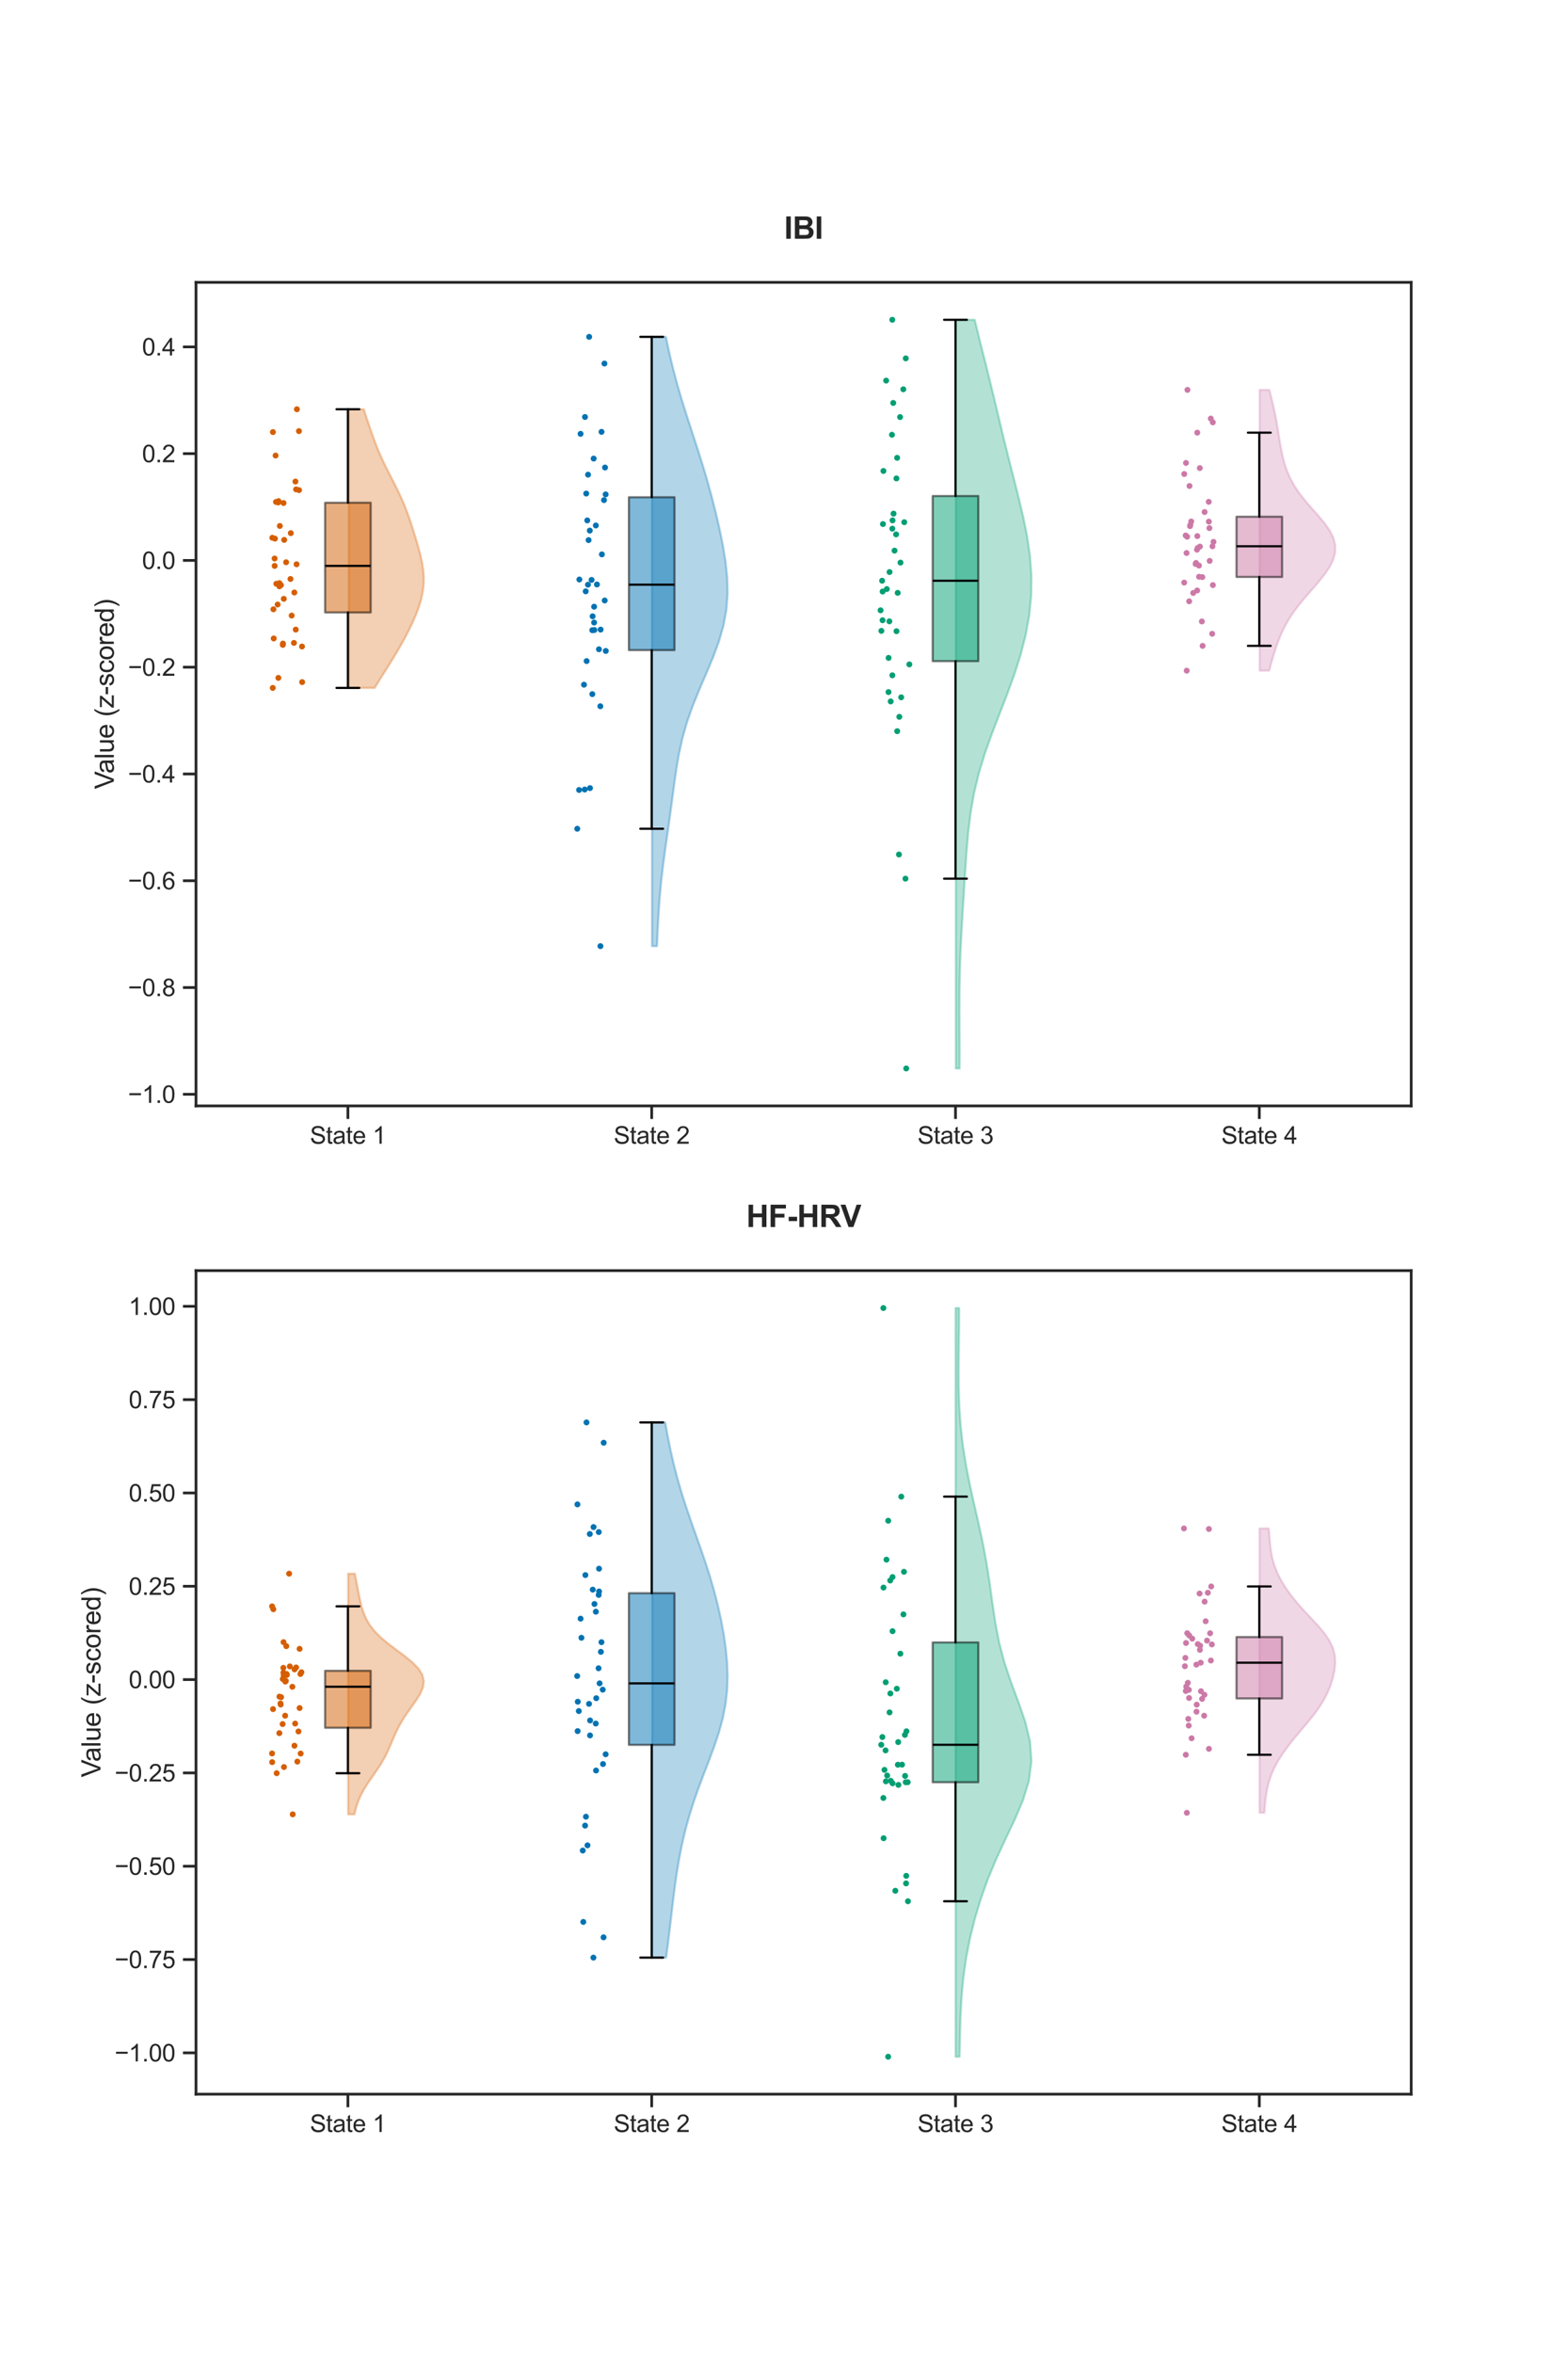<?xml version="1.0" encoding="utf-8" standalone="no"?>
<!DOCTYPE svg PUBLIC "-//W3C//DTD SVG 1.1//EN"
  "http://www.w3.org/Graphics/SVG/1.1/DTD/svg11.dtd">
<svg xmlns:xlink="http://www.w3.org/1999/xlink" width="720pt" height="1080pt" viewBox="0 0 720 1080" xmlns="http://www.w3.org/2000/svg" version="1.1">
 <defs>
  <style type="text/css">*{stroke-linejoin: round; stroke-linecap: butt}</style>
 </defs>
 <g id="figure_1">
  <g id="patch_1">
   <path d="M 0 1080 
L 720 1080 
L 720 0 
L 0 0 
z
" style="fill: #ffffff"/>
  </g>
  <g id="axes_1">
   <g id="patch_2">
    <path d="M 90 507.6 
L 648 507.6 
L 648 129.6 
L 90 129.6 
z
" style="fill: #ffffff"/>
   </g>
   <g id="matplotlib.axis_1">
    <g id="xtick_1">
     <g id="line2d_1">
      <defs>
       <path id="m1e13d06521" d="M 0 0 
L 0 6 
" style="stroke: #262626; stroke-width: 1.25"/>
      </defs>
      <g>
       <use xlink:href="#m1e13d06521" x="159.75" y="507.6" style="fill: #262626; stroke: #262626; stroke-width: 1.25"/>
      </g>
     </g>
     <g id="text_1">
      <!-- State 1 -->
      <g style="fill: #262626" transform="translate(142.322 524.974) scale(0.11 -0.11)">
       <defs>
        <path id="ArialMT-53" d="M 288 1472 
L 859 1522 
Q 900 1178 1048 958 
Q 1197 738 1509 602 
Q 1822 466 2213 466 
Q 2559 466 2825 569 
Q 3091 672 3220 851 
Q 3350 1031 3350 1244 
Q 3350 1459 3225 1620 
Q 3100 1781 2813 1891 
Q 2628 1963 1997 2114 
Q 1366 2266 1113 2400 
Q 784 2572 623 2826 
Q 463 3081 463 3397 
Q 463 3744 659 4045 
Q 856 4347 1234 4503 
Q 1613 4659 2075 4659 
Q 2584 4659 2973 4495 
Q 3363 4331 3572 4012 
Q 3781 3694 3797 3291 
L 3216 3247 
Q 3169 3681 2898 3903 
Q 2628 4125 2100 4125 
Q 1550 4125 1298 3923 
Q 1047 3722 1047 3438 
Q 1047 3191 1225 3031 
Q 1400 2872 2139 2705 
Q 2878 2538 3153 2413 
Q 3553 2228 3743 1945 
Q 3934 1663 3934 1294 
Q 3934 928 3725 604 
Q 3516 281 3123 101 
Q 2731 -78 2241 -78 
Q 1619 -78 1198 103 
Q 778 284 539 648 
Q 300 1013 288 1472 
z
" transform="scale(0.016)"/>
        <path id="ArialMT-74" d="M 1650 503 
L 1731 6 
Q 1494 -44 1306 -44 
Q 1000 -44 831 53 
Q 663 150 594 308 
Q 525 466 525 972 
L 525 2881 
L 113 2881 
L 113 3319 
L 525 3319 
L 525 4141 
L 1084 4478 
L 1084 3319 
L 1650 3319 
L 1650 2881 
L 1084 2881 
L 1084 941 
Q 1084 700 1114 631 
Q 1144 563 1211 522 
Q 1278 481 1403 481 
Q 1497 481 1650 503 
z
" transform="scale(0.016)"/>
        <path id="ArialMT-61" d="M 2588 409 
Q 2275 144 1986 34 
Q 1697 -75 1366 -75 
Q 819 -75 525 192 
Q 231 459 231 875 
Q 231 1119 342 1320 
Q 453 1522 633 1644 
Q 813 1766 1038 1828 
Q 1203 1872 1538 1913 
Q 2219 1994 2541 2106 
Q 2544 2222 2544 2253 
Q 2544 2597 2384 2738 
Q 2169 2928 1744 2928 
Q 1347 2928 1158 2789 
Q 969 2650 878 2297 
L 328 2372 
Q 403 2725 575 2942 
Q 747 3159 1072 3276 
Q 1397 3394 1825 3394 
Q 2250 3394 2515 3294 
Q 2781 3194 2906 3042 
Q 3031 2891 3081 2659 
Q 3109 2516 3109 2141 
L 3109 1391 
Q 3109 606 3145 398 
Q 3181 191 3288 0 
L 2700 0 
Q 2613 175 2588 409 
z
M 2541 1666 
Q 2234 1541 1622 1453 
Q 1275 1403 1131 1340 
Q 988 1278 909 1158 
Q 831 1038 831 891 
Q 831 666 1001 516 
Q 1172 366 1500 366 
Q 1825 366 2078 508 
Q 2331 650 2450 897 
Q 2541 1088 2541 1459 
L 2541 1666 
z
" transform="scale(0.016)"/>
        <path id="ArialMT-65" d="M 2694 1069 
L 3275 997 
Q 3138 488 2766 206 
Q 2394 -75 1816 -75 
Q 1088 -75 661 373 
Q 234 822 234 1631 
Q 234 2469 665 2931 
Q 1097 3394 1784 3394 
Q 2450 3394 2872 2941 
Q 3294 2488 3294 1666 
Q 3294 1616 3291 1516 
L 816 1516 
Q 847 969 1125 678 
Q 1403 388 1819 388 
Q 2128 388 2347 550 
Q 2566 713 2694 1069 
z
M 847 1978 
L 2700 1978 
Q 2663 2397 2488 2606 
Q 2219 2931 1791 2931 
Q 1403 2931 1139 2672 
Q 875 2413 847 1978 
z
" transform="scale(0.016)"/>
        <path id="ArialMT-20" transform="scale(0.016)"/>
        <path id="ArialMT-31" d="M 2384 0 
L 1822 0 
L 1822 3584 
Q 1619 3391 1289 3197 
Q 959 3003 697 2906 
L 697 3450 
Q 1169 3672 1522 3987 
Q 1875 4303 2022 4600 
L 2384 4600 
L 2384 0 
z
" transform="scale(0.016)"/>
       </defs>
       <use xlink:href="#ArialMT-53"/>
       <use xlink:href="#ArialMT-74" x="66.699"/>
       <use xlink:href="#ArialMT-61" x="94.482"/>
       <use xlink:href="#ArialMT-74" x="150.098"/>
       <use xlink:href="#ArialMT-65" x="177.881"/>
       <use xlink:href="#ArialMT-20" x="233.496"/>
       <use xlink:href="#ArialMT-31" x="261.279"/>
      </g>
     </g>
    </g>
    <g id="xtick_2">
     <g id="line2d_2">
      <g>
       <use xlink:href="#m1e13d06521" x="299.25" y="507.6" style="fill: #262626; stroke: #262626; stroke-width: 1.25"/>
      </g>
     </g>
     <g id="text_2">
      <!-- State 2 -->
      <g style="fill: #262626" transform="translate(281.822 524.974) scale(0.11 -0.11)">
       <defs>
        <path id="ArialMT-32" d="M 3222 541 
L 3222 0 
L 194 0 
Q 188 203 259 391 
Q 375 700 629 1000 
Q 884 1300 1366 1694 
Q 2113 2306 2375 2664 
Q 2638 3022 2638 3341 
Q 2638 3675 2398 3904 
Q 2159 4134 1775 4134 
Q 1369 4134 1125 3890 
Q 881 3647 878 3216 
L 300 3275 
Q 359 3922 746 4261 
Q 1134 4600 1788 4600 
Q 2447 4600 2831 4234 
Q 3216 3869 3216 3328 
Q 3216 3053 3103 2787 
Q 2991 2522 2730 2228 
Q 2469 1934 1863 1422 
Q 1356 997 1212 845 
Q 1069 694 975 541 
L 3222 541 
z
" transform="scale(0.016)"/>
       </defs>
       <use xlink:href="#ArialMT-53"/>
       <use xlink:href="#ArialMT-74" x="66.699"/>
       <use xlink:href="#ArialMT-61" x="94.482"/>
       <use xlink:href="#ArialMT-74" x="150.098"/>
       <use xlink:href="#ArialMT-65" x="177.881"/>
       <use xlink:href="#ArialMT-20" x="233.496"/>
       <use xlink:href="#ArialMT-32" x="261.279"/>
      </g>
     </g>
    </g>
    <g id="xtick_3">
     <g id="line2d_3">
      <g>
       <use xlink:href="#m1e13d06521" x="438.75" y="507.6" style="fill: #262626; stroke: #262626; stroke-width: 1.25"/>
      </g>
     </g>
     <g id="text_3">
      <!-- State 3 -->
      <g style="fill: #262626" transform="translate(421.322 524.974) scale(0.11 -0.11)">
       <defs>
        <path id="ArialMT-33" d="M 269 1209 
L 831 1284 
Q 928 806 1161 595 
Q 1394 384 1728 384 
Q 2125 384 2398 659 
Q 2672 934 2672 1341 
Q 2672 1728 2419 1979 
Q 2166 2231 1775 2231 
Q 1616 2231 1378 2169 
L 1441 2663 
Q 1497 2656 1531 2656 
Q 1891 2656 2178 2843 
Q 2466 3031 2466 3422 
Q 2466 3731 2256 3934 
Q 2047 4138 1716 4138 
Q 1388 4138 1169 3931 
Q 950 3725 888 3313 
L 325 3413 
Q 428 3978 793 4289 
Q 1159 4600 1703 4600 
Q 2078 4600 2393 4439 
Q 2709 4278 2876 4000 
Q 3044 3722 3044 3409 
Q 3044 3113 2884 2869 
Q 2725 2625 2413 2481 
Q 2819 2388 3044 2092 
Q 3269 1797 3269 1353 
Q 3269 753 2831 336 
Q 2394 -81 1725 -81 
Q 1122 -81 723 278 
Q 325 638 269 1209 
z
" transform="scale(0.016)"/>
       </defs>
       <use xlink:href="#ArialMT-53"/>
       <use xlink:href="#ArialMT-74" x="66.699"/>
       <use xlink:href="#ArialMT-61" x="94.482"/>
       <use xlink:href="#ArialMT-74" x="150.098"/>
       <use xlink:href="#ArialMT-65" x="177.881"/>
       <use xlink:href="#ArialMT-20" x="233.496"/>
       <use xlink:href="#ArialMT-33" x="261.279"/>
      </g>
     </g>
    </g>
    <g id="xtick_4">
     <g id="line2d_4">
      <g>
       <use xlink:href="#m1e13d06521" x="578.25" y="507.6" style="fill: #262626; stroke: #262626; stroke-width: 1.25"/>
      </g>
     </g>
     <g id="text_4">
      <!-- State 4 -->
      <g style="fill: #262626" transform="translate(560.822 524.974) scale(0.11 -0.11)">
       <defs>
        <path id="ArialMT-34" d="M 2069 0 
L 2069 1097 
L 81 1097 
L 81 1613 
L 2172 4581 
L 2631 4581 
L 2631 1613 
L 3250 1613 
L 3250 1097 
L 2631 1097 
L 2631 0 
L 2069 0 
z
M 2069 1613 
L 2069 3678 
L 634 1613 
L 2069 1613 
z
" transform="scale(0.016)"/>
       </defs>
       <use xlink:href="#ArialMT-53"/>
       <use xlink:href="#ArialMT-74" x="66.699"/>
       <use xlink:href="#ArialMT-61" x="94.482"/>
       <use xlink:href="#ArialMT-74" x="150.098"/>
       <use xlink:href="#ArialMT-65" x="177.881"/>
       <use xlink:href="#ArialMT-20" x="233.496"/>
       <use xlink:href="#ArialMT-34" x="261.279"/>
      </g>
     </g>
    </g>
   </g>
   <g id="matplotlib.axis_2">
    <g id="ytick_1">
     <g id="line2d_5">
      <defs>
       <path id="mfa8aca41fa" d="M 0 0 
L -6 0 
" style="stroke: #262626; stroke-width: 1.25"/>
      </defs>
      <g>
       <use xlink:href="#mfa8aca41fa" x="90" y="502.266" style="fill: #262626; stroke: #262626; stroke-width: 1.25"/>
      </g>
     </g>
     <g id="text_5">
      <!-- −1.0 -->
      <g style="fill: #262626" transform="translate(58.785 506.202) scale(0.11 -0.11)">
       <defs>
        <path id="ArialMT-2212" d="M 3381 1997 
L 356 1997 
L 356 2522 
L 3381 2522 
L 3381 1997 
z
" transform="scale(0.016)"/>
        <path id="ArialMT-2e" d="M 581 0 
L 581 641 
L 1222 641 
L 1222 0 
L 581 0 
z
" transform="scale(0.016)"/>
        <path id="ArialMT-30" d="M 266 2259 
Q 266 3072 433 3567 
Q 600 4063 929 4331 
Q 1259 4600 1759 4600 
Q 2128 4600 2406 4451 
Q 2684 4303 2865 4023 
Q 3047 3744 3150 3342 
Q 3253 2941 3253 2259 
Q 3253 1453 3087 958 
Q 2922 463 2592 192 
Q 2263 -78 1759 -78 
Q 1097 -78 719 397 
Q 266 969 266 2259 
z
M 844 2259 
Q 844 1131 1108 757 
Q 1372 384 1759 384 
Q 2147 384 2411 759 
Q 2675 1134 2675 2259 
Q 2675 3391 2411 3762 
Q 2147 4134 1753 4134 
Q 1366 4134 1134 3806 
Q 844 3388 844 2259 
z
" transform="scale(0.016)"/>
       </defs>
       <use xlink:href="#ArialMT-2212"/>
       <use xlink:href="#ArialMT-31" x="58.398"/>
       <use xlink:href="#ArialMT-2e" x="114.014"/>
       <use xlink:href="#ArialMT-30" x="141.797"/>
      </g>
     </g>
    </g>
    <g id="ytick_2">
     <g id="line2d_6">
      <g>
       <use xlink:href="#mfa8aca41fa" x="90" y="453.258" style="fill: #262626; stroke: #262626; stroke-width: 1.25"/>
      </g>
     </g>
     <g id="text_6">
      <!-- −0.8 -->
      <g style="fill: #262626" transform="translate(58.785 457.195) scale(0.11 -0.11)">
       <defs>
        <path id="ArialMT-38" d="M 1131 2484 
Q 781 2613 612 2850 
Q 444 3088 444 3419 
Q 444 3919 803 4259 
Q 1163 4600 1759 4600 
Q 2359 4600 2725 4251 
Q 3091 3903 3091 3403 
Q 3091 3084 2923 2848 
Q 2756 2613 2416 2484 
Q 2838 2347 3058 2040 
Q 3278 1734 3278 1309 
Q 3278 722 2862 322 
Q 2447 -78 1769 -78 
Q 1091 -78 675 323 
Q 259 725 259 1325 
Q 259 1772 486 2073 
Q 713 2375 1131 2484 
z
M 1019 3438 
Q 1019 3113 1228 2906 
Q 1438 2700 1772 2700 
Q 2097 2700 2305 2904 
Q 2513 3109 2513 3406 
Q 2513 3716 2298 3927 
Q 2084 4138 1766 4138 
Q 1444 4138 1231 3931 
Q 1019 3725 1019 3438 
z
M 838 1322 
Q 838 1081 952 856 
Q 1066 631 1291 507 
Q 1516 384 1775 384 
Q 2178 384 2440 643 
Q 2703 903 2703 1303 
Q 2703 1709 2433 1975 
Q 2163 2241 1756 2241 
Q 1359 2241 1098 1978 
Q 838 1716 838 1322 
z
" transform="scale(0.016)"/>
       </defs>
       <use xlink:href="#ArialMT-2212"/>
       <use xlink:href="#ArialMT-30" x="58.398"/>
       <use xlink:href="#ArialMT-2e" x="114.014"/>
       <use xlink:href="#ArialMT-38" x="141.797"/>
      </g>
     </g>
    </g>
    <g id="ytick_3">
     <g id="line2d_7">
      <g>
       <use xlink:href="#mfa8aca41fa" x="90" y="404.251" style="fill: #262626; stroke: #262626; stroke-width: 1.25"/>
      </g>
     </g>
     <g id="text_7">
      <!-- −0.6 -->
      <g style="fill: #262626" transform="translate(58.785 408.188) scale(0.11 -0.11)">
       <defs>
        <path id="ArialMT-36" d="M 3184 3459 
L 2625 3416 
Q 2550 3747 2413 3897 
Q 2184 4138 1850 4138 
Q 1581 4138 1378 3988 
Q 1113 3794 959 3422 
Q 806 3050 800 2363 
Q 1003 2672 1297 2822 
Q 1591 2972 1913 2972 
Q 2475 2972 2870 2558 
Q 3266 2144 3266 1488 
Q 3266 1056 3080 686 
Q 2894 316 2569 119 
Q 2244 -78 1831 -78 
Q 1128 -78 684 439 
Q 241 956 241 2144 
Q 241 3472 731 4075 
Q 1159 4600 1884 4600 
Q 2425 4600 2770 4297 
Q 3116 3994 3184 3459 
z
M 888 1484 
Q 888 1194 1011 928 
Q 1134 663 1356 523 
Q 1578 384 1822 384 
Q 2178 384 2434 671 
Q 2691 959 2691 1453 
Q 2691 1928 2437 2201 
Q 2184 2475 1800 2475 
Q 1419 2475 1153 2201 
Q 888 1928 888 1484 
z
" transform="scale(0.016)"/>
       </defs>
       <use xlink:href="#ArialMT-2212"/>
       <use xlink:href="#ArialMT-30" x="58.398"/>
       <use xlink:href="#ArialMT-2e" x="114.014"/>
       <use xlink:href="#ArialMT-36" x="141.797"/>
      </g>
     </g>
    </g>
    <g id="ytick_4">
     <g id="line2d_8">
      <g>
       <use xlink:href="#mfa8aca41fa" x="90" y="355.243" style="fill: #262626; stroke: #262626; stroke-width: 1.25"/>
      </g>
     </g>
     <g id="text_8">
      <!-- −0.4 -->
      <g style="fill: #262626" transform="translate(58.785 359.18) scale(0.11 -0.11)">
       <use xlink:href="#ArialMT-2212"/>
       <use xlink:href="#ArialMT-30" x="58.398"/>
       <use xlink:href="#ArialMT-2e" x="114.014"/>
       <use xlink:href="#ArialMT-34" x="141.797"/>
      </g>
     </g>
    </g>
    <g id="ytick_5">
     <g id="line2d_9">
      <g>
       <use xlink:href="#mfa8aca41fa" x="90" y="306.236" style="fill: #262626; stroke: #262626; stroke-width: 1.25"/>
      </g>
     </g>
     <g id="text_9">
      <!-- −0.2 -->
      <g style="fill: #262626" transform="translate(58.785 310.173) scale(0.11 -0.11)">
       <use xlink:href="#ArialMT-2212"/>
       <use xlink:href="#ArialMT-30" x="58.398"/>
       <use xlink:href="#ArialMT-2e" x="114.014"/>
       <use xlink:href="#ArialMT-32" x="141.797"/>
      </g>
     </g>
    </g>
    <g id="ytick_6">
     <g id="line2d_10">
      <g>
       <use xlink:href="#mfa8aca41fa" x="90" y="257.228" style="fill: #262626; stroke: #262626; stroke-width: 1.25"/>
      </g>
     </g>
     <g id="text_10">
      <!-- 0.0 -->
      <g style="fill: #262626" transform="translate(65.21 261.165) scale(0.11 -0.11)">
       <use xlink:href="#ArialMT-30"/>
       <use xlink:href="#ArialMT-2e" x="55.615"/>
       <use xlink:href="#ArialMT-30" x="83.398"/>
      </g>
     </g>
    </g>
    <g id="ytick_7">
     <g id="line2d_11">
      <g>
       <use xlink:href="#mfa8aca41fa" x="90" y="208.221" style="fill: #262626; stroke: #262626; stroke-width: 1.25"/>
      </g>
     </g>
     <g id="text_11">
      <!-- 0.2 -->
      <g style="fill: #262626" transform="translate(65.21 212.158) scale(0.11 -0.11)">
       <use xlink:href="#ArialMT-30"/>
       <use xlink:href="#ArialMT-2e" x="55.615"/>
       <use xlink:href="#ArialMT-32" x="83.398"/>
      </g>
     </g>
    </g>
    <g id="ytick_8">
     <g id="line2d_12">
      <g>
       <use xlink:href="#mfa8aca41fa" x="90" y="159.214" style="fill: #262626; stroke: #262626; stroke-width: 1.25"/>
      </g>
     </g>
     <g id="text_12">
      <!-- 0.4 -->
      <g style="fill: #262626" transform="translate(65.21 163.15) scale(0.11 -0.11)">
       <use xlink:href="#ArialMT-30"/>
       <use xlink:href="#ArialMT-2e" x="55.615"/>
       <use xlink:href="#ArialMT-34" x="83.398"/>
      </g>
     </g>
    </g>
    <g id="text_13">
     <!-- Value (z-scored) -->
     <g style="fill: #262626" transform="translate(52.26 362.17) rotate(-90) scale(0.12 -0.12)">
      <defs>
       <path id="ArialMT-56" d="M 1803 0 
L 28 4581 
L 684 4581 
L 1875 1253 
Q 2019 853 2116 503 
Q 2222 878 2363 1253 
L 3600 4581 
L 4219 4581 
L 2425 0 
L 1803 0 
z
" transform="scale(0.016)"/>
       <path id="ArialMT-6c" d="M 409 0 
L 409 4581 
L 972 4581 
L 972 0 
L 409 0 
z
" transform="scale(0.016)"/>
       <path id="ArialMT-75" d="M 2597 0 
L 2597 488 
Q 2209 -75 1544 -75 
Q 1250 -75 995 37 
Q 741 150 617 320 
Q 494 491 444 738 
Q 409 903 409 1263 
L 409 3319 
L 972 3319 
L 972 1478 
Q 972 1038 1006 884 
Q 1059 663 1231 536 
Q 1403 409 1656 409 
Q 1909 409 2131 539 
Q 2353 669 2445 892 
Q 2538 1116 2538 1541 
L 2538 3319 
L 3100 3319 
L 3100 0 
L 2597 0 
z
" transform="scale(0.016)"/>
       <path id="ArialMT-28" d="M 1497 -1347 
Q 1031 -759 709 28 
Q 388 816 388 1659 
Q 388 2403 628 3084 
Q 909 3875 1497 4659 
L 1900 4659 
Q 1522 4009 1400 3731 
Q 1209 3300 1100 2831 
Q 966 2247 966 1656 
Q 966 153 1900 -1347 
L 1497 -1347 
z
" transform="scale(0.016)"/>
       <path id="ArialMT-7a" d="M 125 0 
L 125 456 
L 2238 2881 
Q 1878 2863 1603 2863 
L 250 2863 
L 250 3319 
L 2963 3319 
L 2963 2947 
L 1166 841 
L 819 456 
Q 1197 484 1528 484 
L 3063 484 
L 3063 0 
L 125 0 
z
" transform="scale(0.016)"/>
       <path id="ArialMT-2d" d="M 203 1375 
L 203 1941 
L 1931 1941 
L 1931 1375 
L 203 1375 
z
" transform="scale(0.016)"/>
       <path id="ArialMT-73" d="M 197 991 
L 753 1078 
Q 800 744 1014 566 
Q 1228 388 1613 388 
Q 2000 388 2187 545 
Q 2375 703 2375 916 
Q 2375 1106 2209 1216 
Q 2094 1291 1634 1406 
Q 1016 1563 777 1677 
Q 538 1791 414 1992 
Q 291 2194 291 2438 
Q 291 2659 392 2848 
Q 494 3038 669 3163 
Q 800 3259 1026 3326 
Q 1253 3394 1513 3394 
Q 1903 3394 2198 3281 
Q 2494 3169 2634 2976 
Q 2775 2784 2828 2463 
L 2278 2388 
Q 2241 2644 2061 2787 
Q 1881 2931 1553 2931 
Q 1166 2931 1000 2803 
Q 834 2675 834 2503 
Q 834 2394 903 2306 
Q 972 2216 1119 2156 
Q 1203 2125 1616 2013 
Q 2213 1853 2448 1751 
Q 2684 1650 2818 1456 
Q 2953 1263 2953 975 
Q 2953 694 2789 445 
Q 2625 197 2315 61 
Q 2006 -75 1616 -75 
Q 969 -75 630 194 
Q 291 463 197 991 
z
" transform="scale(0.016)"/>
       <path id="ArialMT-63" d="M 2588 1216 
L 3141 1144 
Q 3050 572 2676 248 
Q 2303 -75 1759 -75 
Q 1078 -75 664 370 
Q 250 816 250 1647 
Q 250 2184 428 2587 
Q 606 2991 970 3192 
Q 1334 3394 1763 3394 
Q 2303 3394 2647 3120 
Q 2991 2847 3088 2344 
L 2541 2259 
Q 2463 2594 2264 2762 
Q 2066 2931 1784 2931 
Q 1359 2931 1093 2626 
Q 828 2322 828 1663 
Q 828 994 1084 691 
Q 1341 388 1753 388 
Q 2084 388 2306 591 
Q 2528 794 2588 1216 
z
" transform="scale(0.016)"/>
       <path id="ArialMT-6f" d="M 213 1659 
Q 213 2581 725 3025 
Q 1153 3394 1769 3394 
Q 2453 3394 2887 2945 
Q 3322 2497 3322 1706 
Q 3322 1066 3130 698 
Q 2938 331 2570 128 
Q 2203 -75 1769 -75 
Q 1072 -75 642 372 
Q 213 819 213 1659 
z
M 791 1659 
Q 791 1022 1069 705 
Q 1347 388 1769 388 
Q 2188 388 2466 706 
Q 2744 1025 2744 1678 
Q 2744 2294 2464 2611 
Q 2184 2928 1769 2928 
Q 1347 2928 1069 2612 
Q 791 2297 791 1659 
z
" transform="scale(0.016)"/>
       <path id="ArialMT-72" d="M 416 0 
L 416 3319 
L 922 3319 
L 922 2816 
Q 1116 3169 1280 3281 
Q 1444 3394 1641 3394 
Q 1925 3394 2219 3213 
L 2025 2691 
Q 1819 2813 1613 2813 
Q 1428 2813 1281 2702 
Q 1134 2591 1072 2394 
Q 978 2094 978 1738 
L 978 0 
L 416 0 
z
" transform="scale(0.016)"/>
       <path id="ArialMT-64" d="M 2575 0 
L 2575 419 
Q 2259 -75 1647 -75 
Q 1250 -75 917 144 
Q 584 363 401 755 
Q 219 1147 219 1656 
Q 219 2153 384 2558 
Q 550 2963 881 3178 
Q 1213 3394 1622 3394 
Q 1922 3394 2156 3267 
Q 2391 3141 2538 2938 
L 2538 4581 
L 3097 4581 
L 3097 0 
L 2575 0 
z
M 797 1656 
Q 797 1019 1065 703 
Q 1334 388 1700 388 
Q 2069 388 2326 689 
Q 2584 991 2584 1609 
Q 2584 2291 2321 2609 
Q 2059 2928 1675 2928 
Q 1300 2928 1048 2622 
Q 797 2316 797 1656 
z
" transform="scale(0.016)"/>
       <path id="ArialMT-29" d="M 791 -1347 
L 388 -1347 
Q 1322 153 1322 1656 
Q 1322 2244 1188 2822 
Q 1081 3291 891 3722 
Q 769 4003 388 4659 
L 791 4659 
Q 1378 3875 1659 3084 
Q 1900 2403 1900 1659 
Q 1900 816 1576 28 
Q 1253 -759 791 -1347 
z
" transform="scale(0.016)"/>
      </defs>
      <use xlink:href="#ArialMT-56"/>
      <use xlink:href="#ArialMT-61" x="59.324"/>
      <use xlink:href="#ArialMT-6c" x="114.939"/>
      <use xlink:href="#ArialMT-75" x="137.156"/>
      <use xlink:href="#ArialMT-65" x="192.771"/>
      <use xlink:href="#ArialMT-20" x="248.387"/>
      <use xlink:href="#ArialMT-28" x="276.17"/>
      <use xlink:href="#ArialMT-7a" x="309.471"/>
      <use xlink:href="#ArialMT-2d" x="359.471"/>
      <use xlink:href="#ArialMT-73" x="392.771"/>
      <use xlink:href="#ArialMT-63" x="442.771"/>
      <use xlink:href="#ArialMT-6f" x="492.771"/>
      <use xlink:href="#ArialMT-72" x="548.387"/>
      <use xlink:href="#ArialMT-65" x="581.688"/>
      <use xlink:href="#ArialMT-64" x="637.303"/>
      <use xlink:href="#ArialMT-29" x="692.918"/>
     </g>
    </g>
   </g>
   <g id="PolyCollection_1">
    <defs>
     <path id="m873bff8115" d="M 172.026 -764.252 
L 160.143 -764.252 
L 160.143 -767.618 
L 160.143 -770.984 
L 160.143 -774.35 
L 160.143 -777.716 
L 160.143 -781.082 
L 160.143 -784.448 
L 160.143 -787.813 
L 160.143 -791.179 
L 160.143 -794.545 
L 160.143 -797.911 
L 160.143 -801.277 
L 160.143 -804.643 
L 160.143 -808.009 
L 160.143 -811.375 
L 160.143 -814.74 
L 160.143 -818.106 
L 160.143 -821.472 
L 160.143 -824.838 
L 160.143 -828.204 
L 160.143 -831.57 
L 160.143 -834.936 
L 160.143 -838.301 
L 160.143 -841.667 
L 160.143 -845.033 
L 160.143 -848.399 
L 160.143 -851.765 
L 160.143 -855.131 
L 160.143 -858.497 
L 160.143 -861.863 
L 160.143 -865.228 
L 160.143 -868.594 
L 160.143 -871.96 
L 160.143 -875.326 
L 160.143 -878.692 
L 160.143 -882.058 
L 160.143 -885.424 
L 160.143 -888.79 
L 160.143 -892.155 
L 167.029 -892.155 
L 167.029 -892.155 
L 168.152 -888.79 
L 169.28 -885.424 
L 170.425 -882.058 
L 171.616 -878.692 
L 172.89 -875.326 
L 174.278 -871.96 
L 175.794 -868.594 
L 177.428 -865.228 
L 179.14 -861.863 
L 180.871 -858.497 
L 182.557 -855.131 
L 184.143 -851.765 
L 185.596 -848.399 
L 186.912 -845.033 
L 188.111 -841.667 
L 189.227 -838.301 
L 190.289 -834.936 
L 191.312 -831.57 
L 192.283 -828.204 
L 193.163 -824.838 
L 193.891 -821.472 
L 194.399 -818.106 
L 194.625 -814.74 
L 194.528 -811.375 
L 194.097 -808.009 
L 193.346 -804.643 
L 192.313 -801.277 
L 191.046 -797.911 
L 189.591 -794.545 
L 187.985 -791.179 
L 186.253 -787.813 
L 184.412 -784.448 
L 182.474 -781.082 
L 180.453 -777.716 
L 178.366 -774.35 
L 176.243 -770.984 
L 174.116 -767.618 
L 172.026 -764.252 
z
" style="stroke: #d55e00; stroke-opacity: 0.3"/>
    </defs>
    <g clip-path="url(#p4efcdedc4e)">
     <use xlink:href="#m873bff8115" x="0" y="1080" style="fill: #d55e00; fill-opacity: 0.3; stroke: #d55e00; stroke-opacity: 0.3"/>
    </g>
   </g>
   <g id="PolyCollection_2">
    <defs>
     <path id="mea3336a8aa" d="M 301.694 -645.738 
L 299.391 -645.738 
L 299.391 -653.098 
L 299.391 -660.457 
L 299.391 -667.816 
L 299.391 -675.175 
L 299.391 -682.535 
L 299.391 -689.894 
L 299.391 -697.253 
L 299.391 -704.612 
L 299.391 -711.971 
L 299.391 -719.331 
L 299.391 -726.69 
L 299.391 -734.049 
L 299.391 -741.408 
L 299.391 -748.768 
L 299.391 -756.127 
L 299.391 -763.486 
L 299.391 -770.845 
L 299.391 -778.205 
L 299.391 -785.564 
L 299.391 -792.923 
L 299.391 -800.282 
L 299.391 -807.642 
L 299.391 -815.001 
L 299.391 -822.36 
L 299.391 -829.719 
L 299.391 -837.079 
L 299.391 -844.438 
L 299.391 -851.797 
L 299.391 -859.156 
L 299.391 -866.516 
L 299.391 -873.875 
L 299.391 -881.234 
L 299.391 -888.593 
L 299.391 -895.953 
L 299.391 -903.312 
L 299.391 -910.671 
L 299.391 -918.03 
L 299.391 -925.389 
L 305.775 -925.389 
L 305.775 -925.389 
L 307.34 -918.03 
L 309.107 -910.671 
L 311.081 -903.312 
L 313.249 -895.953 
L 315.567 -888.593 
L 317.967 -881.234 
L 320.365 -873.875 
L 322.681 -866.516 
L 324.863 -859.156 
L 326.886 -851.797 
L 328.749 -844.438 
L 330.447 -837.079 
L 331.944 -829.719 
L 333.153 -822.36 
L 333.934 -815.001 
L 334.125 -807.642 
L 333.585 -800.282 
L 332.243 -792.923 
L 330.136 -785.564 
L 327.415 -778.205 
L 324.322 -770.845 
L 321.143 -763.486 
L 318.151 -756.127 
L 315.55 -748.768 
L 313.439 -741.408 
L 311.804 -734.049 
L 310.541 -726.69 
L 309.498 -719.331 
L 308.528 -711.971 
L 307.535 -704.612 
L 306.496 -697.253 
L 305.448 -689.894 
L 304.463 -682.535 
L 303.611 -675.175 
L 302.93 -667.816 
L 302.413 -660.457 
L 302.02 -653.098 
L 301.694 -645.738 
z
" style="stroke: #0072b2; stroke-opacity: 0.3"/>
    </defs>
    <g clip-path="url(#p4efcdedc4e)">
     <use xlink:href="#mea3336a8aa" x="0" y="1080" style="fill: #0072b2; fill-opacity: 0.3; stroke: #0072b2; stroke-opacity: 0.3"/>
    </g>
   </g>
   <g id="PolyCollection_3">
    <defs>
     <path id="ma561150adf" d="M 440.645 -589.582 
L 438.906 -589.582 
L 438.906 -598.625 
L 438.906 -607.668 
L 438.906 -616.711 
L 438.906 -625.754 
L 438.906 -634.797 
L 438.906 -643.84 
L 438.906 -652.883 
L 438.906 -661.926 
L 438.906 -670.969 
L 438.906 -680.012 
L 438.906 -689.056 
L 438.906 -698.099 
L 438.906 -707.142 
L 438.906 -716.185 
L 438.906 -725.228 
L 438.906 -734.271 
L 438.906 -743.314 
L 438.906 -752.357 
L 438.906 -761.4 
L 438.906 -770.443 
L 438.906 -779.486 
L 438.906 -788.529 
L 438.906 -797.572 
L 438.906 -806.615 
L 438.906 -815.658 
L 438.906 -824.701 
L 438.906 -833.744 
L 438.906 -842.788 
L 438.906 -851.831 
L 438.906 -860.874 
L 438.906 -869.917 
L 438.906 -878.96 
L 438.906 -888.003 
L 438.906 -897.046 
L 438.906 -906.089 
L 438.906 -915.132 
L 438.906 -924.175 
L 438.906 -933.218 
L 447.575 -933.218 
L 447.575 -933.218 
L 449.795 -924.175 
L 452.073 -915.132 
L 454.329 -906.089 
L 456.531 -897.046 
L 458.695 -888.003 
L 460.87 -878.96 
L 463.105 -869.917 
L 465.402 -860.874 
L 467.693 -851.831 
L 469.841 -842.788 
L 471.665 -833.744 
L 472.976 -824.701 
L 473.625 -815.658 
L 473.519 -806.615 
L 472.632 -797.572 
L 470.994 -788.529 
L 468.677 -779.486 
L 465.797 -770.443 
L 462.506 -761.4 
L 459.003 -752.357 
L 455.518 -743.314 
L 452.291 -734.271 
L 449.524 -725.228 
L 447.335 -716.185 
L 445.731 -707.142 
L 444.617 -698.099 
L 443.836 -689.056 
L 443.224 -680.012 
L 442.663 -670.969 
L 442.105 -661.926 
L 441.569 -652.883 
L 441.11 -643.84 
L 440.782 -634.797 
L 440.609 -625.754 
L 440.571 -616.711 
L 440.611 -607.668 
L 440.658 -598.625 
L 440.645 -589.582 
z
" style="stroke: #009e73; stroke-opacity: 0.3"/>
    </defs>
    <g clip-path="url(#p4efcdedc4e)">
     <use xlink:href="#ma561150adf" x="0" y="1080" style="fill: #009e73; fill-opacity: 0.3; stroke: #009e73; stroke-opacity: 0.3"/>
    </g>
   </g>
   <g id="PolyCollection_4">
    <defs>
     <path id="m493e546523" d="M 582.802 -772.178 
L 578.419 -772.178 
L 578.419 -775.57 
L 578.419 -778.961 
L 578.419 -782.352 
L 578.419 -785.743 
L 578.419 -789.135 
L 578.419 -792.526 
L 578.419 -795.917 
L 578.419 -799.308 
L 578.419 -802.7 
L 578.419 -806.091 
L 578.419 -809.482 
L 578.419 -812.873 
L 578.419 -816.265 
L 578.419 -819.656 
L 578.419 -823.047 
L 578.419 -826.438 
L 578.419 -829.83 
L 578.419 -833.221 
L 578.419 -836.612 
L 578.419 -840.003 
L 578.419 -843.394 
L 578.419 -846.786 
L 578.419 -850.177 
L 578.419 -853.568 
L 578.419 -856.959 
L 578.419 -860.351 
L 578.419 -863.742 
L 578.419 -867.133 
L 578.419 -870.524 
L 578.419 -873.916 
L 578.419 -877.307 
L 578.419 -880.698 
L 578.419 -884.089 
L 578.419 -887.481 
L 578.419 -890.872 
L 578.419 -894.263 
L 578.419 -897.654 
L 578.419 -901.046 
L 582.868 -901.046 
L 582.868 -901.046 
L 583.729 -897.654 
L 584.556 -894.263 
L 585.314 -890.872 
L 585.987 -887.481 
L 586.581 -884.089 
L 587.125 -880.698 
L 587.667 -877.307 
L 588.264 -873.916 
L 588.978 -870.524 
L 589.876 -867.133 
L 591.03 -863.742 
L 592.509 -860.351 
L 594.376 -856.959 
L 596.658 -853.568 
L 599.323 -850.177 
L 602.259 -846.786 
L 605.275 -843.394 
L 608.119 -840.003 
L 610.522 -836.612 
L 612.245 -833.221 
L 613.125 -829.83 
L 613.091 -826.438 
L 612.173 -823.047 
L 610.48 -819.656 
L 608.177 -816.265 
L 605.46 -812.873 
L 602.529 -809.482 
L 599.571 -806.091 
L 596.746 -802.7 
L 594.169 -799.308 
L 591.908 -795.917 
L 589.977 -792.526 
L 588.35 -789.135 
L 586.971 -785.743 
L 585.776 -782.352 
L 584.707 -778.961 
L 583.722 -775.57 
L 582.802 -772.178 
z
" style="stroke: #cc79a7; stroke-opacity: 0.3"/>
    </defs>
    <g clip-path="url(#p4efcdedc4e)">
     <use xlink:href="#m493e546523" x="0" y="1080" style="fill: #cc79a7; fill-opacity: 0.3; stroke: #cc79a7; stroke-opacity: 0.3"/>
    </g>
   </g>
   <g id="PathCollection_1">
    <defs>
     <path id="mf4dd0116a5" d="M 0 0.866 
C 0.23 0.866 0.45 0.775 0.612 0.612 
C 0.775 0.45 0.866 0.23 0.866 0 
C 0.866 -0.23 0.775 -0.45 0.612 -0.612 
C 0.45 -0.775 0.23 -0.866 0 -0.866 
C -0.23 -0.866 -0.45 -0.775 -0.612 -0.612 
C -0.775 -0.45 -0.866 -0.23 -0.866 0 
C -0.866 0.23 -0.775 0.45 -0.612 0.612 
C -0.45 0.775 -0.23 0.866 0 0.866 
z
" style="stroke: #d55e00"/>
    </defs>
    <g clip-path="url(#p4efcdedc4e)">
     <use xlink:href="#mf4dd0116a5" x="133.928" y="282.544" style="fill: #d55e00; stroke: #d55e00"/>
     <use xlink:href="#mf4dd0116a5" x="128.497" y="241.415" style="fill: #d55e00; stroke: #d55e00"/>
     <use xlink:href="#mf4dd0116a5" x="127.822" y="311.14" style="fill: #d55e00; stroke: #d55e00"/>
     <use xlink:href="#mf4dd0116a5" x="127.487" y="277.474" style="fill: #d55e00; stroke: #d55e00"/>
     <use xlink:href="#mf4dd0116a5" x="125.691" y="293.053" style="fill: #d55e00; stroke: #d55e00"/>
     <use xlink:href="#mf4dd0116a5" x="126.257" y="247.229" style="fill: #d55e00; stroke: #d55e00"/>
     <use xlink:href="#mf4dd0116a5" x="138.743" y="313.082" style="fill: #d55e00; stroke: #d55e00"/>
     <use xlink:href="#mf4dd0116a5" x="135.156" y="271.95" style="fill: #d55e00; stroke: #d55e00"/>
     <use xlink:href="#mf4dd0116a5" x="128.312" y="269.132" style="fill: #d55e00; stroke: #d55e00"/>
     <use xlink:href="#mf4dd0116a5" x="133.534" y="244.707" style="fill: #d55e00; stroke: #d55e00"/>
     <use xlink:href="#mf4dd0116a5" x="126.117" y="259.747" style="fill: #d55e00; stroke: #d55e00"/>
     <use xlink:href="#mf4dd0116a5" x="135.807" y="288.981" style="fill: #d55e00; stroke: #d55e00"/>
     <use xlink:href="#mf4dd0116a5" x="126.886" y="267.946" style="fill: #d55e00; stroke: #d55e00"/>
     <use xlink:href="#mf4dd0116a5" x="125.556" y="279.657" style="fill: #d55e00; stroke: #d55e00"/>
     <use xlink:href="#mf4dd0116a5" x="135.655" y="221.026" style="fill: #d55e00; stroke: #d55e00"/>
     <use xlink:href="#mf4dd0116a5" x="125.05" y="246.82" style="fill: #d55e00; stroke: #d55e00"/>
     <use xlink:href="#mf4dd0116a5" x="130.313" y="274.857" style="fill: #d55e00; stroke: #d55e00"/>
     <use xlink:href="#mf4dd0116a5" x="126.543" y="209.094" style="fill: #d55e00; stroke: #d55e00"/>
     <use xlink:href="#mf4dd0116a5" x="137.317" y="224.96" style="fill: #d55e00; stroke: #d55e00"/>
     <use xlink:href="#mf4dd0116a5" x="138.67" y="296.741" style="fill: #d55e00; stroke: #d55e00"/>
     <use xlink:href="#mf4dd0116a5" x="131.383" y="258.07" style="fill: #d55e00; stroke: #d55e00"/>
     <use xlink:href="#mf4dd0116a5" x="127.909" y="230.021" style="fill: #d55e00; stroke: #d55e00"/>
     <use xlink:href="#mf4dd0116a5" x="136.176" y="258.996" style="fill: #d55e00; stroke: #d55e00"/>
     <use xlink:href="#mf4dd0116a5" x="126.723" y="230.382" style="fill: #d55e00; stroke: #d55e00"/>
     <use xlink:href="#mf4dd0116a5" x="137.272" y="197.88" style="fill: #d55e00; stroke: #d55e00"/>
     <use xlink:href="#mf4dd0116a5" x="133.369" y="265.751" style="fill: #d55e00; stroke: #d55e00"/>
     <use xlink:href="#mf4dd0116a5" x="129.006" y="268.547" style="fill: #d55e00; stroke: #d55e00"/>
     <use xlink:href="#mf4dd0116a5" x="125.254" y="315.748" style="fill: #d55e00; stroke: #d55e00"/>
     <use xlink:href="#mf4dd0116a5" x="134.975" y="295.095" style="fill: #d55e00; stroke: #d55e00"/>
     <use xlink:href="#mf4dd0116a5" x="125.32" y="198.318" style="fill: #d55e00; stroke: #d55e00"/>
     <use xlink:href="#mf4dd0116a5" x="130.497" y="247.795" style="fill: #d55e00; stroke: #d55e00"/>
     <use xlink:href="#mf4dd0116a5" x="129.916" y="295.386" style="fill: #d55e00; stroke: #d55e00"/>
     <use xlink:href="#mf4dd0116a5" x="128.292" y="267.653" style="fill: #d55e00; stroke: #d55e00"/>
     <use xlink:href="#mf4dd0116a5" x="135.951" y="224.617" style="fill: #d55e00; stroke: #d55e00"/>
     <use xlink:href="#mf4dd0116a5" x="127.736" y="230.644" style="fill: #d55e00; stroke: #d55e00"/>
     <use xlink:href="#mf4dd0116a5" x="130.197" y="230.877" style="fill: #d55e00; stroke: #d55e00"/>
     <use xlink:href="#mf4dd0116a5" x="136.327" y="187.845" style="fill: #d55e00; stroke: #d55e00"/>
     <use xlink:href="#mf4dd0116a5" x="126.095" y="256.349" style="fill: #d55e00; stroke: #d55e00"/>
     <use xlink:href="#mf4dd0116a5" x="129.86" y="296.002" style="fill: #d55e00; stroke: #d55e00"/>
    </g>
   </g>
   <g id="PathCollection_2">
    <defs>
     <path id="m98eebda818" d="M 0 0.866 
C 0.23 0.866 0.45 0.775 0.612 0.612 
C 0.775 0.45 0.866 0.23 0.866 0 
C 0.866 -0.23 0.775 -0.45 0.612 -0.612 
C 0.45 -0.775 0.23 -0.866 0 -0.866 
C -0.23 -0.866 -0.45 -0.775 -0.612 -0.612 
C -0.775 -0.45 -0.866 -0.23 -0.866 0 
C -0.866 0.23 -0.775 0.45 -0.612 0.612 
C -0.45 0.775 -0.23 0.866 0 0.866 
z
" style="stroke: #0072b2"/>
    </defs>
    <g clip-path="url(#p4efcdedc4e)">
     <use xlink:href="#m98eebda818" x="269.188" y="226.536" style="fill: #0072b2; stroke: #0072b2"/>
     <use xlink:href="#m98eebda818" x="271.966" y="289.255" style="fill: #0072b2; stroke: #0072b2"/>
     <use xlink:href="#m98eebda818" x="277.665" y="275.618" style="fill: #0072b2; stroke: #0072b2"/>
     <use xlink:href="#m98eebda818" x="276.379" y="254.462" style="fill: #0072b2; stroke: #0072b2"/>
     <use xlink:href="#m98eebda818" x="277.823" y="214.59" style="fill: #0072b2; stroke: #0072b2"/>
     <use xlink:href="#m98eebda818" x="272.599" y="210.485" style="fill: #0072b2; stroke: #0072b2"/>
     <use xlink:href="#m98eebda818" x="276.214" y="198.215" style="fill: #0072b2; stroke: #0072b2"/>
     <use xlink:href="#m98eebda818" x="268.483" y="362.379" style="fill: #0072b2; stroke: #0072b2"/>
     <use xlink:href="#m98eebda818" x="277.545" y="166.862" style="fill: #0072b2; stroke: #0072b2"/>
     <use xlink:href="#m98eebda818" x="271.985" y="318.597" style="fill: #0072b2; stroke: #0072b2"/>
     <use xlink:href="#m98eebda818" x="270.534" y="154.611" style="fill: #0072b2; stroke: #0072b2"/>
     <use xlink:href="#m98eebda818" x="277.348" y="229.543" style="fill: #0072b2; stroke: #0072b2"/>
     <use xlink:href="#m98eebda818" x="271.64" y="266.175" style="fill: #0072b2; stroke: #0072b2"/>
     <use xlink:href="#m98eebda818" x="278.109" y="226.921" style="fill: #0072b2; stroke: #0072b2"/>
     <use xlink:href="#m98eebda818" x="272.939" y="289.167" style="fill: #0072b2; stroke: #0072b2"/>
     <use xlink:href="#m98eebda818" x="270.816" y="243.532" style="fill: #0072b2; stroke: #0072b2"/>
     <use xlink:href="#m98eebda818" x="269.977" y="268.367" style="fill: #0072b2; stroke: #0072b2"/>
     <use xlink:href="#m98eebda818" x="278.17" y="298.779" style="fill: #0072b2; stroke: #0072b2"/>
     <use xlink:href="#m98eebda818" x="269.367" y="303.427" style="fill: #0072b2; stroke: #0072b2"/>
     <use xlink:href="#m98eebda818" x="266.036" y="265.991" style="fill: #0072b2; stroke: #0072b2"/>
     <use xlink:href="#m98eebda818" x="275.708" y="434.262" style="fill: #0072b2; stroke: #0072b2"/>
     <use xlink:href="#m98eebda818" x="268.156" y="314.267" style="fill: #0072b2; stroke: #0072b2"/>
     <use xlink:href="#m98eebda818" x="274.109" y="268.27" style="fill: #0072b2; stroke: #0072b2"/>
     <use xlink:href="#m98eebda818" x="273.599" y="241.192" style="fill: #0072b2; stroke: #0072b2"/>
     <use xlink:href="#m98eebda818" x="270.916" y="361.734" style="fill: #0072b2; stroke: #0072b2"/>
     <use xlink:href="#m98eebda818" x="265.901" y="362.59" style="fill: #0072b2; stroke: #0072b2"/>
     <use xlink:href="#m98eebda818" x="269.662" y="238.863" style="fill: #0072b2; stroke: #0072b2"/>
     <use xlink:href="#m98eebda818" x="268.62" y="191.396" style="fill: #0072b2; stroke: #0072b2"/>
     <use xlink:href="#m98eebda818" x="270.269" y="247.904" style="fill: #0072b2; stroke: #0072b2"/>
     <use xlink:href="#m98eebda818" x="268.947" y="271.426" style="fill: #0072b2; stroke: #0072b2"/>
     <use xlink:href="#m98eebda818" x="272.116" y="282.879" style="fill: #0072b2; stroke: #0072b2"/>
     <use xlink:href="#m98eebda818" x="266.587" y="199.131" style="fill: #0072b2; stroke: #0072b2"/>
     <use xlink:href="#m98eebda818" x="270.025" y="217.865" style="fill: #0072b2; stroke: #0072b2"/>
     <use xlink:href="#m98eebda818" x="275.802" y="288.982" style="fill: #0072b2; stroke: #0072b2"/>
     <use xlink:href="#m98eebda818" x="272.8" y="285.736" style="fill: #0072b2; stroke: #0072b2"/>
     <use xlink:href="#m98eebda818" x="275.024" y="298.012" style="fill: #0072b2; stroke: #0072b2"/>
     <use xlink:href="#m98eebda818" x="265.072" y="380.392" style="fill: #0072b2; stroke: #0072b2"/>
     <use xlink:href="#m98eebda818" x="272.802" y="278.471" style="fill: #0072b2; stroke: #0072b2"/>
     <use xlink:href="#m98eebda818" x="275.663" y="324.167" style="fill: #0072b2; stroke: #0072b2"/>
    </g>
   </g>
   <g id="PathCollection_3">
    <defs>
     <path id="ma21d2e0aac" d="M 0 0.866 
C 0.23 0.866 0.45 0.775 0.612 0.612 
C 0.775 0.45 0.866 0.23 0.866 0 
C 0.866 -0.23 0.775 -0.45 0.612 -0.612 
C 0.45 -0.775 0.23 -0.866 0 -0.866 
C -0.23 -0.866 -0.45 -0.775 -0.612 -0.612 
C -0.775 -0.45 -0.866 -0.23 -0.866 0 
C -0.866 0.23 -0.775 0.45 -0.612 0.612 
C -0.45 0.775 -0.23 0.866 0 0.866 
z
" style="stroke: #009e73"/>
    </defs>
    <g clip-path="url(#p4efcdedc4e)">
     <use xlink:href="#ma21d2e0aac" x="404.343" y="280.132" style="fill: #009e73; stroke: #009e73"/>
     <use xlink:href="#ma21d2e0aac" x="405.058" y="266.549" style="fill: #009e73; stroke: #009e73"/>
     <use xlink:href="#ma21d2e0aac" x="411.986" y="335.605" style="fill: #009e73; stroke: #009e73"/>
     <use xlink:href="#ma21d2e0aac" x="415.218" y="239.682" style="fill: #009e73; stroke: #009e73"/>
     <use xlink:href="#ma21d2e0aac" x="409.744" y="242.653" style="fill: #009e73; stroke: #009e73"/>
     <use xlink:href="#ma21d2e0aac" x="413.298" y="191.436" style="fill: #009e73; stroke: #009e73"/>
     <use xlink:href="#ma21d2e0aac" x="408.384" y="285.178" style="fill: #009e73; stroke: #009e73"/>
     <use xlink:href="#ma21d2e0aac" x="412.786" y="392.212" style="fill: #009e73; stroke: #009e73"/>
     <use xlink:href="#ma21d2e0aac" x="415.912" y="164.495" style="fill: #009e73; stroke: #009e73"/>
     <use xlink:href="#ma21d2e0aac" x="412.958" y="329.009" style="fill: #009e73; stroke: #009e73"/>
     <use xlink:href="#ma21d2e0aac" x="406.904" y="174.698" style="fill: #009e73; stroke: #009e73"/>
     <use xlink:href="#ma21d2e0aac" x="411.949" y="210.145" style="fill: #009e73; stroke: #009e73"/>
     <use xlink:href="#ma21d2e0aac" x="411.62" y="219.593" style="fill: #009e73; stroke: #009e73"/>
     <use xlink:href="#ma21d2e0aac" x="405.441" y="240.541" style="fill: #009e73; stroke: #009e73"/>
     <use xlink:href="#ma21d2e0aac" x="409.571" y="199.559" style="fill: #009e73; stroke: #009e73"/>
     <use xlink:href="#ma21d2e0aac" x="413.496" y="258.233" style="fill: #009e73; stroke: #009e73"/>
     <use xlink:href="#ma21d2e0aac" x="405.28" y="271.513" style="fill: #009e73; stroke: #009e73"/>
     <use xlink:href="#ma21d2e0aac" x="411.652" y="289.719" style="fill: #009e73; stroke: #009e73"/>
     <use xlink:href="#ma21d2e0aac" x="407.99" y="317.659" style="fill: #009e73; stroke: #009e73"/>
     <use xlink:href="#ma21d2e0aac" x="408.99" y="321.95" style="fill: #009e73; stroke: #009e73"/>
     <use xlink:href="#ma21d2e0aac" x="416.126" y="490.418" style="fill: #009e73; stroke: #009e73"/>
     <use xlink:href="#ma21d2e0aac" x="404.711" y="289.566" style="fill: #009e73; stroke: #009e73"/>
     <use xlink:href="#ma21d2e0aac" x="409.84" y="238.849" style="fill: #009e73; stroke: #009e73"/>
     <use xlink:href="#ma21d2e0aac" x="410.3" y="235.762" style="fill: #009e73; stroke: #009e73"/>
     <use xlink:href="#ma21d2e0aac" x="408.031" y="301.971" style="fill: #009e73; stroke: #009e73"/>
     <use xlink:href="#ma21d2e0aac" x="405.256" y="284.693" style="fill: #009e73; stroke: #009e73"/>
     <use xlink:href="#ma21d2e0aac" x="410.158" y="184.946" style="fill: #009e73; stroke: #009e73"/>
     <use xlink:href="#ma21d2e0aac" x="407.205" y="270.373" style="fill: #009e73; stroke: #009e73"/>
     <use xlink:href="#ma21d2e0aac" x="408.463" y="262.572" style="fill: #009e73; stroke: #009e73"/>
     <use xlink:href="#ma21d2e0aac" x="409.732" y="146.782" style="fill: #009e73; stroke: #009e73"/>
     <use xlink:href="#ma21d2e0aac" x="411.468" y="245.287" style="fill: #009e73; stroke: #009e73"/>
     <use xlink:href="#ma21d2e0aac" x="409.748" y="309.959" style="fill: #009e73; stroke: #009e73"/>
     <use xlink:href="#ma21d2e0aac" x="405.653" y="216.166" style="fill: #009e73; stroke: #009e73"/>
     <use xlink:href="#ma21d2e0aac" x="412.212" y="272.12" style="fill: #009e73; stroke: #009e73"/>
     <use xlink:href="#ma21d2e0aac" x="410.755" y="252.734" style="fill: #009e73; stroke: #009e73"/>
     <use xlink:href="#ma21d2e0aac" x="414.777" y="178.683" style="fill: #009e73; stroke: #009e73"/>
     <use xlink:href="#ma21d2e0aac" x="417.557" y="304.957" style="fill: #009e73; stroke: #009e73"/>
     <use xlink:href="#ma21d2e0aac" x="413.815" y="320.067" style="fill: #009e73; stroke: #009e73"/>
     <use xlink:href="#ma21d2e0aac" x="415.773" y="403.291" style="fill: #009e73; stroke: #009e73"/>
    </g>
   </g>
   <g id="PathCollection_4">
    <defs>
     <path id="m3ad87a0599" d="M 0 0.866 
C 0.23 0.866 0.45 0.775 0.612 0.612 
C 0.775 0.45 0.866 0.23 0.866 0 
C 0.866 -0.23 0.775 -0.45 0.612 -0.612 
C 0.45 -0.775 0.23 -0.866 0 -0.866 
C -0.23 -0.866 -0.45 -0.775 -0.612 -0.612 
C -0.775 -0.45 -0.866 -0.23 -0.866 0 
C -0.866 0.23 -0.775 0.45 -0.612 0.612 
C -0.45 0.775 -0.23 0.866 0 0.866 
z
" style="stroke: #cc79a7"/>
    </defs>
    <g clip-path="url(#p4efcdedc4e)">
     <use xlink:href="#m3ad87a0599" x="549.014" y="258.865" style="fill: #cc79a7; stroke: #cc79a7"/>
     <use xlink:href="#m3ad87a0599" x="549.792" y="246.064" style="fill: #cc79a7; stroke: #cc79a7"/>
     <use xlink:href="#m3ad87a0599" x="550.94" y="214.845" style="fill: #cc79a7; stroke: #cc79a7"/>
     <use xlink:href="#m3ad87a0599" x="544.844" y="253.83" style="fill: #cc79a7; stroke: #cc79a7"/>
     <use xlink:href="#m3ad87a0599" x="550.584" y="264.728" style="fill: #cc79a7; stroke: #cc79a7"/>
     <use xlink:href="#m3ad87a0599" x="552.218" y="296.452" style="fill: #cc79a7; stroke: #cc79a7"/>
     <use xlink:href="#m3ad87a0599" x="549.2" y="258.373" style="fill: #cc79a7; stroke: #cc79a7"/>
     <use xlink:href="#m3ad87a0599" x="549.769" y="198.591" style="fill: #cc79a7; stroke: #cc79a7"/>
     <use xlink:href="#m3ad87a0599" x="544.918" y="307.822" style="fill: #cc79a7; stroke: #cc79a7"/>
     <use xlink:href="#m3ad87a0599" x="544.578" y="212.483" style="fill: #cc79a7; stroke: #cc79a7"/>
     <use xlink:href="#m3ad87a0599" x="556.618" y="290.895" style="fill: #cc79a7; stroke: #cc79a7"/>
     <use xlink:href="#m3ad87a0599" x="543.753" y="267.401" style="fill: #cc79a7; stroke: #cc79a7"/>
     <use xlink:href="#m3ad87a0599" x="550.992" y="250.875" style="fill: #cc79a7; stroke: #cc79a7"/>
     <use xlink:href="#m3ad87a0599" x="549.632" y="252.303" style="fill: #cc79a7; stroke: #cc79a7"/>
     <use xlink:href="#m3ad87a0599" x="547.912" y="272.163" style="fill: #cc79a7; stroke: #cc79a7"/>
     <use xlink:href="#m3ad87a0599" x="556.935" y="268.555" style="fill: #cc79a7; stroke: #cc79a7"/>
     <use xlink:href="#m3ad87a0599" x="546.425" y="241.485" style="fill: #cc79a7; stroke: #cc79a7"/>
     <use xlink:href="#m3ad87a0599" x="555.086" y="239.417" style="fill: #cc79a7; stroke: #cc79a7"/>
     <use xlink:href="#m3ad87a0599" x="546.603" y="240.945" style="fill: #cc79a7; stroke: #cc79a7"/>
     <use xlink:href="#m3ad87a0599" x="555.025" y="230.33" style="fill: #cc79a7; stroke: #cc79a7"/>
     <use xlink:href="#m3ad87a0599" x="556.91" y="193.865" style="fill: #cc79a7; stroke: #cc79a7"/>
     <use xlink:href="#m3ad87a0599" x="553.139" y="235.018" style="fill: #cc79a7; stroke: #cc79a7"/>
     <use xlink:href="#m3ad87a0599" x="549.968" y="251.512" style="fill: #cc79a7; stroke: #cc79a7"/>
     <use xlink:href="#m3ad87a0599" x="551.878" y="285.242" style="fill: #cc79a7; stroke: #cc79a7"/>
     <use xlink:href="#m3ad87a0599" x="557.222" y="248.715" style="fill: #cc79a7; stroke: #cc79a7"/>
     <use xlink:href="#m3ad87a0599" x="555.984" y="192.115" style="fill: #cc79a7; stroke: #cc79a7"/>
     <use xlink:href="#m3ad87a0599" x="552.084" y="264.879" style="fill: #cc79a7; stroke: #cc79a7"/>
     <use xlink:href="#m3ad87a0599" x="545.115" y="246.352" style="fill: #cc79a7; stroke: #cc79a7"/>
     <use xlink:href="#m3ad87a0599" x="546.991" y="239.355" style="fill: #cc79a7; stroke: #cc79a7"/>
     <use xlink:href="#m3ad87a0599" x="549.723" y="271.015" style="fill: #cc79a7; stroke: #cc79a7"/>
     <use xlink:href="#m3ad87a0599" x="550.558" y="259.588" style="fill: #cc79a7; stroke: #cc79a7"/>
     <use xlink:href="#m3ad87a0599" x="544.449" y="245.78" style="fill: #cc79a7; stroke: #cc79a7"/>
     <use xlink:href="#m3ad87a0599" x="546.043" y="276.002" style="fill: #cc79a7; stroke: #cc79a7"/>
     <use xlink:href="#m3ad87a0599" x="555.325" y="242.401" style="fill: #cc79a7; stroke: #cc79a7"/>
     <use xlink:href="#m3ad87a0599" x="556.737" y="250.739" style="fill: #cc79a7; stroke: #cc79a7"/>
     <use xlink:href="#m3ad87a0599" x="555.471" y="257.442" style="fill: #cc79a7; stroke: #cc79a7"/>
     <use xlink:href="#m3ad87a0599" x="546.201" y="223.057" style="fill: #cc79a7; stroke: #cc79a7"/>
     <use xlink:href="#m3ad87a0599" x="543.784" y="217.566" style="fill: #cc79a7; stroke: #cc79a7"/>
     <use xlink:href="#m3ad87a0599" x="545.253" y="178.954" style="fill: #cc79a7; stroke: #cc79a7"/>
    </g>
   </g>
   <g id="patch_3">
    <path d="M 149.287 281.101 
L 170.213 281.101 
L 170.213 230.76 
L 149.287 230.76 
L 149.287 281.101 
z
" clip-path="url(#p4efcdedc4e)" style="fill: #d55e00; opacity: 0.5; stroke: #000000; stroke-linejoin: miter"/>
   </g>
   <g id="line2d_13">
    <path d="M 159.75 281.101 
L 159.75 315.748 
" clip-path="url(#p4efcdedc4e)" style="fill: none; stroke: #000000; stroke-linecap: round"/>
   </g>
   <g id="line2d_14">
    <path d="M 159.75 230.76 
L 159.75 187.845 
" clip-path="url(#p4efcdedc4e)" style="fill: none; stroke: #000000; stroke-linecap: round"/>
   </g>
   <g id="line2d_15">
    <path d="M 154.519 315.748 
L 164.981 315.748 
" clip-path="url(#p4efcdedc4e)" style="fill: none; stroke: #000000; stroke-linecap: round"/>
   </g>
   <g id="line2d_16">
    <path d="M 154.519 187.845 
L 164.981 187.845 
" clip-path="url(#p4efcdedc4e)" style="fill: none; stroke: #000000; stroke-linecap: round"/>
   </g>
   <g id="patch_4">
    <path d="M 288.788 298.395 
L 309.712 298.395 
L 309.712 228.232 
L 288.788 228.232 
L 288.788 298.395 
z
" clip-path="url(#p4efcdedc4e)" style="fill: #0072b2; opacity: 0.5; stroke: #000000; stroke-linejoin: miter"/>
   </g>
   <g id="line2d_17">
    <path d="M 299.25 298.395 
L 299.25 380.392 
" clip-path="url(#p4efcdedc4e)" style="fill: none; stroke: #000000; stroke-linecap: round"/>
   </g>
   <g id="line2d_18">
    <path d="M 299.25 228.232 
L 299.25 154.611 
" clip-path="url(#p4efcdedc4e)" style="fill: none; stroke: #000000; stroke-linecap: round"/>
   </g>
   <g id="line2d_19">
    <path d="M 294.019 380.392 
L 304.481 380.392 
" clip-path="url(#p4efcdedc4e)" style="fill: none; stroke: #000000; stroke-linecap: round"/>
   </g>
   <g id="line2d_20">
    <path d="M 294.019 154.611 
L 304.481 154.611 
" clip-path="url(#p4efcdedc4e)" style="fill: none; stroke: #000000; stroke-linecap: round"/>
   </g>
   <g id="patch_5">
    <path d="M 428.288 303.464 
L 449.212 303.464 
L 449.212 227.677 
L 428.288 227.677 
L 428.288 303.464 
z
" clip-path="url(#p4efcdedc4e)" style="fill: #009e73; opacity: 0.5; stroke: #000000; stroke-linejoin: miter"/>
   </g>
   <g id="line2d_21">
    <path d="M 438.75 303.464 
L 438.75 403.291 
" clip-path="url(#p4efcdedc4e)" style="fill: none; stroke: #000000; stroke-linecap: round"/>
   </g>
   <g id="line2d_22">
    <path d="M 438.75 227.677 
L 438.75 146.782 
" clip-path="url(#p4efcdedc4e)" style="fill: none; stroke: #000000; stroke-linecap: round"/>
   </g>
   <g id="line2d_23">
    <path d="M 433.519 403.291 
L 443.981 403.291 
" clip-path="url(#p4efcdedc4e)" style="fill: none; stroke: #000000; stroke-linecap: round"/>
   </g>
   <g id="line2d_24">
    <path d="M 433.519 146.782 
L 443.981 146.782 
" clip-path="url(#p4efcdedc4e)" style="fill: none; stroke: #000000; stroke-linecap: round"/>
   </g>
   <g id="patch_6">
    <path d="M 567.788 264.803 
L 588.712 264.803 
L 588.712 237.186 
L 567.788 237.186 
L 567.788 264.803 
z
" clip-path="url(#p4efcdedc4e)" style="fill: #cc79a7; opacity: 0.5; stroke: #000000; stroke-linejoin: miter"/>
   </g>
   <g id="line2d_25">
    <path d="M 578.25 264.803 
L 578.25 296.452 
" clip-path="url(#p4efcdedc4e)" style="fill: none; stroke: #000000; stroke-linecap: round"/>
   </g>
   <g id="line2d_26">
    <path d="M 578.25 237.186 
L 578.25 198.591 
" clip-path="url(#p4efcdedc4e)" style="fill: none; stroke: #000000; stroke-linecap: round"/>
   </g>
   <g id="line2d_27">
    <path d="M 573.019 296.452 
L 583.481 296.452 
" clip-path="url(#p4efcdedc4e)" style="fill: none; stroke: #000000; stroke-linecap: round"/>
   </g>
   <g id="line2d_28">
    <path d="M 573.019 198.591 
L 583.481 198.591 
" clip-path="url(#p4efcdedc4e)" style="fill: none; stroke: #000000; stroke-linecap: round"/>
   </g>
   <g id="line2d_29">
    <path d="M 149.287 259.747 
L 170.213 259.747 
" clip-path="url(#p4efcdedc4e)" style="fill: none; stroke: #000000"/>
   </g>
   <g id="line2d_30">
    <path d="M 288.788 268.367 
L 309.712 268.367 
" clip-path="url(#p4efcdedc4e)" style="fill: none; stroke: #000000"/>
   </g>
   <g id="line2d_31">
    <path d="M 428.288 266.549 
L 449.212 266.549 
" clip-path="url(#p4efcdedc4e)" style="fill: none; stroke: #000000"/>
   </g>
   <g id="line2d_32">
    <path d="M 567.788 250.739 
L 588.712 250.739 
" clip-path="url(#p4efcdedc4e)" style="fill: none; stroke: #000000"/>
   </g>
   <g id="patch_7">
    <path d="M 90 507.6 
L 90 129.6 
" style="fill: none; stroke: #262626; stroke-width: 1.25; stroke-linejoin: miter; stroke-linecap: square"/>
   </g>
   <g id="patch_8">
    <path d="M 648 507.6 
L 648 129.6 
" style="fill: none; stroke: #262626; stroke-width: 1.25; stroke-linejoin: miter; stroke-linecap: square"/>
   </g>
   <g id="patch_9">
    <path d="M 90 507.6 
L 648 507.6 
" style="fill: none; stroke: #262626; stroke-width: 1.25; stroke-linejoin: miter; stroke-linecap: square"/>
   </g>
   <g id="patch_10">
    <path d="M 90 129.6 
L 648 129.6 
" style="fill: none; stroke: #262626; stroke-width: 1.25; stroke-linejoin: miter; stroke-linecap: square"/>
   </g>
   <g id="text_14">
    <!-- IBI -->
    <g style="fill: #262626" transform="translate(360.055 109.6) scale(0.14 -0.14)">
     <defs>
      <path id="Arial-BoldMT-49" d="M 438 0 
L 438 4581 
L 1363 4581 
L 1363 0 
L 438 0 
z
" transform="scale(0.016)"/>
      <path id="Arial-BoldMT-42" d="M 469 4581 
L 2300 4581 
Q 2844 4581 3111 4536 
Q 3378 4491 3589 4347 
Q 3800 4203 3940 3964 
Q 4081 3725 4081 3428 
Q 4081 3106 3907 2837 
Q 3734 2569 3438 2434 
Q 3856 2313 4081 2019 
Q 4306 1725 4306 1328 
Q 4306 1016 4161 720 
Q 4016 425 3764 248 
Q 3513 72 3144 31 
Q 2913 6 2028 0 
L 469 0 
L 469 4581 
z
M 1394 3819 
L 1394 2759 
L 2000 2759 
Q 2541 2759 2672 2775 
Q 2909 2803 3045 2939 
Q 3181 3075 3181 3297 
Q 3181 3509 3064 3642 
Q 2947 3775 2716 3803 
Q 2578 3819 1925 3819 
L 1394 3819 
z
M 1394 1997 
L 1394 772 
L 2250 772 
Q 2750 772 2884 800 
Q 3091 838 3220 983 
Q 3350 1128 3350 1372 
Q 3350 1578 3250 1722 
Q 3150 1866 2961 1931 
Q 2772 1997 2141 1997 
L 1394 1997 
z
" transform="scale(0.016)"/>
     </defs>
     <use xlink:href="#Arial-BoldMT-49"/>
     <use xlink:href="#Arial-BoldMT-42" x="27.783"/>
     <use xlink:href="#Arial-BoldMT-49" x="100"/>
    </g>
   </g>
  </g>
  <g id="axes_2">
   <g id="patch_11">
    <path d="M 90 961.2 
L 648 961.2 
L 648 583.2 
L 90 583.2 
z
" style="fill: #ffffff"/>
   </g>
   <g id="matplotlib.axis_3">
    <g id="xtick_5">
     <g id="line2d_33">
      <g>
       <use xlink:href="#m1e13d06521" x="159.75" y="961.2" style="fill: #262626; stroke: #262626; stroke-width: 1.25"/>
      </g>
     </g>
     <g id="text_15">
      <!-- State 1 -->
      <g style="fill: #262626" transform="translate(142.322 978.574) scale(0.11 -0.11)">
       <use xlink:href="#ArialMT-53"/>
       <use xlink:href="#ArialMT-74" x="66.699"/>
       <use xlink:href="#ArialMT-61" x="94.482"/>
       <use xlink:href="#ArialMT-74" x="150.098"/>
       <use xlink:href="#ArialMT-65" x="177.881"/>
       <use xlink:href="#ArialMT-20" x="233.496"/>
       <use xlink:href="#ArialMT-31" x="261.279"/>
      </g>
     </g>
    </g>
    <g id="xtick_6">
     <g id="line2d_34">
      <g>
       <use xlink:href="#m1e13d06521" x="299.25" y="961.2" style="fill: #262626; stroke: #262626; stroke-width: 1.25"/>
      </g>
     </g>
     <g id="text_16">
      <!-- State 2 -->
      <g style="fill: #262626" transform="translate(281.822 978.574) scale(0.11 -0.11)">
       <use xlink:href="#ArialMT-53"/>
       <use xlink:href="#ArialMT-74" x="66.699"/>
       <use xlink:href="#ArialMT-61" x="94.482"/>
       <use xlink:href="#ArialMT-74" x="150.098"/>
       <use xlink:href="#ArialMT-65" x="177.881"/>
       <use xlink:href="#ArialMT-20" x="233.496"/>
       <use xlink:href="#ArialMT-32" x="261.279"/>
      </g>
     </g>
    </g>
    <g id="xtick_7">
     <g id="line2d_35">
      <g>
       <use xlink:href="#m1e13d06521" x="438.75" y="961.2" style="fill: #262626; stroke: #262626; stroke-width: 1.25"/>
      </g>
     </g>
     <g id="text_17">
      <!-- State 3 -->
      <g style="fill: #262626" transform="translate(421.322 978.574) scale(0.11 -0.11)">
       <use xlink:href="#ArialMT-53"/>
       <use xlink:href="#ArialMT-74" x="66.699"/>
       <use xlink:href="#ArialMT-61" x="94.482"/>
       <use xlink:href="#ArialMT-74" x="150.098"/>
       <use xlink:href="#ArialMT-65" x="177.881"/>
       <use xlink:href="#ArialMT-20" x="233.496"/>
       <use xlink:href="#ArialMT-33" x="261.279"/>
      </g>
     </g>
    </g>
    <g id="xtick_8">
     <g id="line2d_36">
      <g>
       <use xlink:href="#m1e13d06521" x="578.25" y="961.2" style="fill: #262626; stroke: #262626; stroke-width: 1.25"/>
      </g>
     </g>
     <g id="text_18">
      <!-- State 4 -->
      <g style="fill: #262626" transform="translate(560.822 978.574) scale(0.11 -0.11)">
       <use xlink:href="#ArialMT-53"/>
       <use xlink:href="#ArialMT-74" x="66.699"/>
       <use xlink:href="#ArialMT-61" x="94.482"/>
       <use xlink:href="#ArialMT-74" x="150.098"/>
       <use xlink:href="#ArialMT-65" x="177.881"/>
       <use xlink:href="#ArialMT-20" x="233.496"/>
       <use xlink:href="#ArialMT-34" x="261.279"/>
      </g>
     </g>
    </g>
   </g>
   <g id="matplotlib.axis_4">
    <g id="ytick_9">
     <g id="line2d_37">
      <g>
       <use xlink:href="#mfa8aca41fa" x="90" y="942.234" style="fill: #262626; stroke: #262626; stroke-width: 1.25"/>
      </g>
     </g>
     <g id="text_19">
      <!-- −1.00 -->
      <g style="fill: #262626" transform="translate(52.668 946.171) scale(0.11 -0.11)">
       <use xlink:href="#ArialMT-2212"/>
       <use xlink:href="#ArialMT-31" x="58.398"/>
       <use xlink:href="#ArialMT-2e" x="114.014"/>
       <use xlink:href="#ArialMT-30" x="141.797"/>
       <use xlink:href="#ArialMT-30" x="197.412"/>
      </g>
     </g>
    </g>
    <g id="ytick_10">
     <g id="line2d_38">
      <g>
       <use xlink:href="#mfa8aca41fa" x="90" y="899.404" style="fill: #262626; stroke: #262626; stroke-width: 1.25"/>
      </g>
     </g>
     <g id="text_20">
      <!-- −0.75 -->
      <g style="fill: #262626" transform="translate(52.668 903.34) scale(0.11 -0.11)">
       <defs>
        <path id="ArialMT-37" d="M 303 3981 
L 303 4522 
L 3269 4522 
L 3269 4084 
Q 2831 3619 2401 2847 
Q 1972 2075 1738 1259 
Q 1569 684 1522 0 
L 944 0 
Q 953 541 1156 1306 
Q 1359 2072 1739 2783 
Q 2119 3494 2547 3981 
L 303 3981 
z
" transform="scale(0.016)"/>
        <path id="ArialMT-35" d="M 266 1200 
L 856 1250 
Q 922 819 1161 601 
Q 1400 384 1738 384 
Q 2144 384 2425 690 
Q 2706 997 2706 1503 
Q 2706 1984 2436 2262 
Q 2166 2541 1728 2541 
Q 1456 2541 1237 2417 
Q 1019 2294 894 2097 
L 366 2166 
L 809 4519 
L 3088 4519 
L 3088 3981 
L 1259 3981 
L 1013 2750 
Q 1425 3038 1878 3038 
Q 2478 3038 2890 2622 
Q 3303 2206 3303 1553 
Q 3303 931 2941 478 
Q 2500 -78 1738 -78 
Q 1113 -78 717 272 
Q 322 622 266 1200 
z
" transform="scale(0.016)"/>
       </defs>
       <use xlink:href="#ArialMT-2212"/>
       <use xlink:href="#ArialMT-30" x="58.398"/>
       <use xlink:href="#ArialMT-2e" x="114.014"/>
       <use xlink:href="#ArialMT-37" x="141.797"/>
       <use xlink:href="#ArialMT-35" x="197.412"/>
      </g>
     </g>
    </g>
    <g id="ytick_11">
     <g id="line2d_39">
      <g>
       <use xlink:href="#mfa8aca41fa" x="90" y="856.573" style="fill: #262626; stroke: #262626; stroke-width: 1.25"/>
      </g>
     </g>
     <g id="text_21">
      <!-- −0.50 -->
      <g style="fill: #262626" transform="translate(52.668 860.51) scale(0.11 -0.11)">
       <use xlink:href="#ArialMT-2212"/>
       <use xlink:href="#ArialMT-30" x="58.398"/>
       <use xlink:href="#ArialMT-2e" x="114.014"/>
       <use xlink:href="#ArialMT-35" x="141.797"/>
       <use xlink:href="#ArialMT-30" x="197.412"/>
      </g>
     </g>
    </g>
    <g id="ytick_12">
     <g id="line2d_40">
      <g>
       <use xlink:href="#mfa8aca41fa" x="90" y="813.742" style="fill: #262626; stroke: #262626; stroke-width: 1.25"/>
      </g>
     </g>
     <g id="text_22">
      <!-- −0.25 -->
      <g style="fill: #262626" transform="translate(52.668 817.679) scale(0.11 -0.11)">
       <use xlink:href="#ArialMT-2212"/>
       <use xlink:href="#ArialMT-30" x="58.398"/>
       <use xlink:href="#ArialMT-2e" x="114.014"/>
       <use xlink:href="#ArialMT-32" x="141.797"/>
       <use xlink:href="#ArialMT-35" x="197.412"/>
      </g>
     </g>
    </g>
    <g id="ytick_13">
     <g id="line2d_41">
      <g>
       <use xlink:href="#mfa8aca41fa" x="90" y="770.911" style="fill: #262626; stroke: #262626; stroke-width: 1.25"/>
      </g>
     </g>
     <g id="text_23">
      <!-- 0.00 -->
      <g style="fill: #262626" transform="translate(59.093 774.848) scale(0.11 -0.11)">
       <use xlink:href="#ArialMT-30"/>
       <use xlink:href="#ArialMT-2e" x="55.615"/>
       <use xlink:href="#ArialMT-30" x="83.398"/>
       <use xlink:href="#ArialMT-30" x="139.014"/>
      </g>
     </g>
    </g>
    <g id="ytick_14">
     <g id="line2d_42">
      <g>
       <use xlink:href="#mfa8aca41fa" x="90" y="728.081" style="fill: #262626; stroke: #262626; stroke-width: 1.25"/>
      </g>
     </g>
     <g id="text_24">
      <!-- 0.25 -->
      <g style="fill: #262626" transform="translate(59.093 732.017) scale(0.11 -0.11)">
       <use xlink:href="#ArialMT-30"/>
       <use xlink:href="#ArialMT-2e" x="55.615"/>
       <use xlink:href="#ArialMT-32" x="83.398"/>
       <use xlink:href="#ArialMT-35" x="139.014"/>
      </g>
     </g>
    </g>
    <g id="ytick_15">
     <g id="line2d_43">
      <g>
       <use xlink:href="#mfa8aca41fa" x="90" y="685.25" style="fill: #262626; stroke: #262626; stroke-width: 1.25"/>
      </g>
     </g>
     <g id="text_25">
      <!-- 0.50 -->
      <g style="fill: #262626" transform="translate(59.093 689.187) scale(0.11 -0.11)">
       <use xlink:href="#ArialMT-30"/>
       <use xlink:href="#ArialMT-2e" x="55.615"/>
       <use xlink:href="#ArialMT-35" x="83.398"/>
       <use xlink:href="#ArialMT-30" x="139.014"/>
      </g>
     </g>
    </g>
    <g id="ytick_16">
     <g id="line2d_44">
      <g>
       <use xlink:href="#mfa8aca41fa" x="90" y="642.419" style="fill: #262626; stroke: #262626; stroke-width: 1.25"/>
      </g>
     </g>
     <g id="text_26">
      <!-- 0.75 -->
      <g style="fill: #262626" transform="translate(59.093 646.356) scale(0.11 -0.11)">
       <use xlink:href="#ArialMT-30"/>
       <use xlink:href="#ArialMT-2e" x="55.615"/>
       <use xlink:href="#ArialMT-37" x="83.398"/>
       <use xlink:href="#ArialMT-35" x="139.014"/>
      </g>
     </g>
    </g>
    <g id="ytick_17">
     <g id="line2d_45">
      <g>
       <use xlink:href="#mfa8aca41fa" x="90" y="599.588" style="fill: #262626; stroke: #262626; stroke-width: 1.25"/>
      </g>
     </g>
     <g id="text_27">
      <!-- 1.00 -->
      <g style="fill: #262626" transform="translate(59.093 603.525) scale(0.11 -0.11)">
       <use xlink:href="#ArialMT-31"/>
       <use xlink:href="#ArialMT-2e" x="55.615"/>
       <use xlink:href="#ArialMT-30" x="83.398"/>
       <use xlink:href="#ArialMT-30" x="139.014"/>
      </g>
     </g>
    </g>
    <g id="text_28">
     <!-- Value (z-scored) -->
     <g style="fill: #262626" transform="translate(46.143 815.77) rotate(-90) scale(0.12 -0.12)">
      <use xlink:href="#ArialMT-56"/>
      <use xlink:href="#ArialMT-61" x="59.324"/>
      <use xlink:href="#ArialMT-6c" x="114.939"/>
      <use xlink:href="#ArialMT-75" x="137.156"/>
      <use xlink:href="#ArialMT-65" x="192.771"/>
      <use xlink:href="#ArialMT-20" x="248.387"/>
      <use xlink:href="#ArialMT-28" x="276.17"/>
      <use xlink:href="#ArialMT-7a" x="309.471"/>
      <use xlink:href="#ArialMT-2d" x="359.471"/>
      <use xlink:href="#ArialMT-73" x="392.771"/>
      <use xlink:href="#ArialMT-63" x="442.771"/>
      <use xlink:href="#ArialMT-6f" x="492.771"/>
      <use xlink:href="#ArialMT-72" x="548.387"/>
      <use xlink:href="#ArialMT-65" x="581.688"/>
      <use xlink:href="#ArialMT-64" x="637.303"/>
      <use xlink:href="#ArialMT-29" x="692.918"/>
     </g>
    </g>
   </g>
   <g id="PolyCollection_5">
    <defs>
     <path id="md6f23a3f7a" d="M 162.747 -247.233 
L 159.864 -247.233 
L 159.864 -250.14 
L 159.864 -253.047 
L 159.864 -255.954 
L 159.864 -258.861 
L 159.864 -261.768 
L 159.864 -264.675 
L 159.864 -267.582 
L 159.864 -270.489 
L 159.864 -273.396 
L 159.864 -276.303 
L 159.864 -279.21 
L 159.864 -282.117 
L 159.864 -285.024 
L 159.864 -287.932 
L 159.864 -290.839 
L 159.864 -293.746 
L 159.864 -296.653 
L 159.864 -299.56 
L 159.864 -302.467 
L 159.864 -305.374 
L 159.864 -308.281 
L 159.864 -311.188 
L 159.864 -314.095 
L 159.864 -317.002 
L 159.864 -319.909 
L 159.864 -322.816 
L 159.864 -325.723 
L 159.864 -328.63 
L 159.864 -331.537 
L 159.864 -334.444 
L 159.864 -337.351 
L 159.864 -340.258 
L 159.864 -343.165 
L 159.864 -346.072 
L 159.864 -348.979 
L 159.864 -351.886 
L 159.864 -354.793 
L 159.864 -357.7 
L 162.961 -357.7 
L 162.961 -357.7 
L 163.515 -354.793 
L 164.071 -351.886 
L 164.636 -348.979 
L 165.234 -346.072 
L 165.919 -343.165 
L 166.783 -340.258 
L 167.955 -337.351 
L 169.582 -334.444 
L 171.792 -331.537 
L 174.647 -328.63 
L 178.09 -325.723 
L 181.926 -322.816 
L 185.825 -319.909 
L 189.381 -317.002 
L 192.198 -314.095 
L 193.985 -311.188 
L 194.625 -308.281 
L 194.196 -305.374 
L 192.924 -302.467 
L 191.112 -299.56 
L 189.056 -296.653 
L 186.993 -293.746 
L 185.078 -290.839 
L 183.384 -287.932 
L 181.918 -285.024 
L 180.625 -282.117 
L 179.404 -279.21 
L 178.131 -276.303 
L 176.691 -273.396 
L 175.019 -270.489 
L 173.127 -267.582 
L 171.105 -264.675 
L 169.097 -261.768 
L 167.252 -258.861 
L 165.683 -255.954 
L 164.431 -253.047 
L 163.475 -250.14 
L 162.747 -247.233 
z
" style="stroke: #d55e00; stroke-opacity: 0.3"/>
    </defs>
    <g clip-path="url(#pe1a34cf7c5)">
     <use xlink:href="#md6f23a3f7a" x="0" y="1080" style="fill: #d55e00; fill-opacity: 0.3; stroke: #d55e00; stroke-opacity: 0.3"/>
    </g>
   </g>
   <g id="PolyCollection_6">
    <defs>
     <path id="m7af19cf3f9" d="M 305.885 -181.474 
L 299.491 -181.474 
L 299.491 -187.939 
L 299.491 -194.403 
L 299.491 -200.868 
L 299.491 -207.332 
L 299.491 -213.797 
L 299.491 -220.262 
L 299.491 -226.726 
L 299.491 -233.191 
L 299.491 -239.655 
L 299.491 -246.12 
L 299.491 -252.584 
L 299.491 -259.049 
L 299.491 -265.513 
L 299.491 -271.978 
L 299.491 -278.443 
L 299.491 -284.907 
L 299.491 -291.372 
L 299.491 -297.836 
L 299.491 -304.301 
L 299.491 -310.765 
L 299.491 -317.23 
L 299.491 -323.694 
L 299.491 -330.159 
L 299.491 -336.623 
L 299.491 -343.088 
L 299.491 -349.553 
L 299.491 -356.017 
L 299.491 -362.482 
L 299.491 -368.946 
L 299.491 -375.411 
L 299.491 -381.875 
L 299.491 -388.34 
L 299.491 -394.804 
L 299.491 -401.269 
L 299.491 -407.733 
L 299.491 -414.198 
L 299.491 -420.663 
L 299.491 -427.127 
L 305.471 -427.127 
L 305.471 -427.127 
L 306.652 -420.663 
L 307.968 -414.198 
L 309.452 -407.733 
L 311.13 -401.269 
L 313.012 -394.804 
L 315.081 -388.34 
L 317.295 -381.875 
L 319.586 -375.411 
L 321.875 -368.946 
L 324.083 -362.482 
L 326.144 -356.017 
L 328.013 -349.553 
L 329.669 -343.088 
L 331.102 -336.623 
L 332.301 -330.159 
L 333.242 -323.694 
L 333.874 -317.23 
L 334.125 -310.765 
L 333.917 -304.301 
L 333.188 -297.836 
L 331.922 -291.372 
L 330.16 -284.907 
L 328.004 -278.443 
L 325.601 -271.978 
L 323.11 -265.513 
L 320.68 -259.049 
L 318.421 -252.584 
L 316.399 -246.12 
L 314.638 -239.655 
L 313.132 -233.191 
L 311.857 -226.726 
L 310.78 -220.262 
L 309.859 -213.797 
L 309.048 -207.332 
L 308.292 -200.868 
L 307.538 -194.403 
L 306.744 -187.939 
L 305.885 -181.474 
z
" style="stroke: #0072b2; stroke-opacity: 0.3"/>
    </defs>
    <g clip-path="url(#pe1a34cf7c5)">
     <use xlink:href="#m7af19cf3f9" x="0" y="1080" style="fill: #0072b2; fill-opacity: 0.3; stroke: #0072b2; stroke-opacity: 0.3"/>
    </g>
   </g>
   <g id="PolyCollection_7">
    <defs>
     <path id="md029e34037" d="M 440.634 -135.982 
L 438.817 -135.982 
L 438.817 -145.025 
L 438.817 -154.068 
L 438.817 -163.111 
L 438.817 -172.154 
L 438.817 -181.197 
L 438.817 -190.24 
L 438.817 -199.283 
L 438.817 -208.326 
L 438.817 -217.369 
L 438.817 -226.412 
L 438.817 -235.456 
L 438.817 -244.499 
L 438.817 -253.542 
L 438.817 -262.585 
L 438.817 -271.628 
L 438.817 -280.671 
L 438.817 -289.714 
L 438.817 -298.757 
L 438.817 -307.8 
L 438.817 -316.843 
L 438.817 -325.886 
L 438.817 -334.929 
L 438.817 -343.972 
L 438.817 -353.015 
L 438.817 -362.058 
L 438.817 -371.101 
L 438.817 -380.144 
L 438.817 -389.188 
L 438.817 -398.231 
L 438.817 -407.274 
L 438.817 -416.317 
L 438.817 -425.36 
L 438.817 -434.403 
L 438.817 -443.446 
L 438.817 -452.489 
L 438.817 -461.532 
L 438.817 -470.575 
L 438.817 -479.618 
L 440.438 -479.618 
L 440.438 -479.618 
L 440.406 -470.575 
L 440.293 -461.532 
L 440.192 -452.489 
L 440.223 -443.446 
L 440.507 -434.403 
L 441.14 -425.36 
L 442.177 -416.317 
L 443.62 -407.274 
L 445.409 -398.231 
L 447.422 -389.188 
L 449.49 -380.144 
L 451.432 -371.101 
L 453.112 -362.058 
L 454.509 -353.015 
L 455.749 -343.972 
L 457.094 -334.929 
L 458.856 -325.886 
L 461.258 -316.843 
L 464.299 -307.8 
L 467.674 -298.757 
L 470.804 -289.714 
L 472.984 -280.671 
L 473.625 -271.628 
L 472.469 -262.585 
L 469.693 -253.542 
L 465.824 -244.499 
L 461.52 -235.456 
L 457.332 -226.412 
L 453.577 -217.369 
L 450.351 -208.326 
L 447.633 -199.283 
L 445.395 -190.24 
L 443.636 -181.197 
L 442.361 -172.154 
L 441.538 -163.111 
L 441.069 -154.068 
L 440.815 -145.025 
L 440.634 -135.982 
z
" style="stroke: #009e73; stroke-opacity: 0.3"/>
    </defs>
    <g clip-path="url(#pe1a34cf7c5)">
     <use xlink:href="#md029e34037" x="0" y="1080" style="fill: #009e73; fill-opacity: 0.3; stroke: #009e73; stroke-opacity: 0.3"/>
    </g>
   </g>
   <g id="PolyCollection_8">
    <defs>
     <path id="m005d992821" d="M 580.577 -247.946 
L 578.361 -247.946 
L 578.361 -251.38 
L 578.361 -254.815 
L 578.361 -258.25 
L 578.361 -261.685 
L 578.361 -265.119 
L 578.361 -268.554 
L 578.361 -271.989 
L 578.361 -275.423 
L 578.361 -278.858 
L 578.361 -282.293 
L 578.361 -285.728 
L 578.361 -289.162 
L 578.361 -292.597 
L 578.361 -296.032 
L 578.361 -299.466 
L 578.361 -302.901 
L 578.361 -306.336 
L 578.361 -309.771 
L 578.361 -313.205 
L 578.361 -316.64 
L 578.361 -320.075 
L 578.361 -323.509 
L 578.361 -326.944 
L 578.361 -330.379 
L 578.361 -333.814 
L 578.361 -337.248 
L 578.361 -340.683 
L 578.361 -344.118 
L 578.361 -347.553 
L 578.361 -350.987 
L 578.361 -354.422 
L 578.361 -357.857 
L 578.361 -361.291 
L 578.361 -364.726 
L 578.361 -368.161 
L 578.361 -371.596 
L 578.361 -375.03 
L 578.361 -378.465 
L 582.585 -378.465 
L 582.585 -378.465 
L 582.89 -375.03 
L 583.183 -371.596 
L 583.595 -368.161 
L 584.253 -364.726 
L 585.252 -361.291 
L 586.633 -357.857 
L 588.394 -354.422 
L 590.512 -350.987 
L 592.972 -347.553 
L 595.757 -344.118 
L 598.82 -340.683 
L 602.049 -337.248 
L 605.241 -333.814 
L 608.135 -330.379 
L 610.475 -326.944 
L 612.092 -323.509 
L 612.947 -320.075 
L 613.125 -316.64 
L 612.773 -313.205 
L 612.024 -309.771 
L 610.942 -306.336 
L 609.521 -302.901 
L 607.726 -299.466 
L 605.539 -296.032 
L 603.004 -292.597 
L 600.22 -289.162 
L 597.325 -285.728 
L 594.454 -282.293 
L 591.723 -278.858 
L 589.219 -275.423 
L 587.008 -271.989 
L 585.14 -268.554 
L 583.643 -265.119 
L 582.52 -261.685 
L 581.733 -258.25 
L 581.21 -254.815 
L 580.856 -251.38 
L 580.577 -247.946 
z
" style="stroke: #cc79a7; stroke-opacity: 0.3"/>
    </defs>
    <g clip-path="url(#pe1a34cf7c5)">
     <use xlink:href="#m005d992821" x="0" y="1080" style="fill: #cc79a7; fill-opacity: 0.3; stroke: #cc79a7; stroke-opacity: 0.3"/>
    </g>
   </g>
   <g id="PathCollection_5">
    <g clip-path="url(#pe1a34cf7c5)">
     <use xlink:href="#mf4dd0116a5" x="138.058" y="804.864" style="fill: #d55e00; stroke: #d55e00"/>
     <use xlink:href="#mf4dd0116a5" x="134.249" y="774.208" style="fill: #d55e00; stroke: #d55e00"/>
     <use xlink:href="#mf4dd0116a5" x="135.211" y="801.258" style="fill: #d55e00; stroke: #d55e00"/>
     <use xlink:href="#mf4dd0116a5" x="129.084" y="778.97" style="fill: #d55e00; stroke: #d55e00"/>
     <use xlink:href="#mf4dd0116a5" x="128.774" y="781.866" style="fill: #d55e00; stroke: #d55e00"/>
     <use xlink:href="#mf4dd0116a5" x="137.952" y="768.352" style="fill: #d55e00; stroke: #d55e00"/>
     <use xlink:href="#mf4dd0116a5" x="134.417" y="832.767" style="fill: #d55e00; stroke: #d55e00"/>
     <use xlink:href="#mf4dd0116a5" x="135.24" y="766.229" style="fill: #d55e00; stroke: #d55e00"/>
     <use xlink:href="#mf4dd0116a5" x="135.525" y="791.103" style="fill: #d55e00; stroke: #d55e00"/>
     <use xlink:href="#mf4dd0116a5" x="131.599" y="768.345" style="fill: #d55e00; stroke: #d55e00"/>
     <use xlink:href="#mf4dd0116a5" x="128.32" y="778.735" style="fill: #d55e00; stroke: #d55e00"/>
     <use xlink:href="#mf4dd0116a5" x="124.975" y="808.808" style="fill: #d55e00; stroke: #d55e00"/>
     <use xlink:href="#mf4dd0116a5" x="125.374" y="784.464" style="fill: #d55e00; stroke: #d55e00"/>
     <use xlink:href="#mf4dd0116a5" x="130.931" y="787.484" style="fill: #d55e00; stroke: #d55e00"/>
     <use xlink:href="#mf4dd0116a5" x="124.94" y="737.3" style="fill: #d55e00; stroke: #d55e00"/>
     <use xlink:href="#mf4dd0116a5" x="137.572" y="756.799" style="fill: #d55e00; stroke: #d55e00"/>
     <use xlink:href="#mf4dd0116a5" x="136.534" y="808.546" style="fill: #d55e00; stroke: #d55e00"/>
     <use xlink:href="#mf4dd0116a5" x="132.759" y="722.3" style="fill: #d55e00; stroke: #d55e00"/>
     <use xlink:href="#mf4dd0116a5" x="131.258" y="771.502" style="fill: #d55e00; stroke: #d55e00"/>
     <use xlink:href="#mf4dd0116a5" x="128.268" y="795.489" style="fill: #d55e00; stroke: #d55e00"/>
     <use xlink:href="#mf4dd0116a5" x="130.194" y="753.732" style="fill: #d55e00; stroke: #d55e00"/>
     <use xlink:href="#mf4dd0116a5" x="137.053" y="794.715" style="fill: #d55e00; stroke: #d55e00"/>
     <use xlink:href="#mf4dd0116a5" x="131.459" y="755.562" style="fill: #d55e00; stroke: #d55e00"/>
     <use xlink:href="#mf4dd0116a5" x="130.104" y="765.52" style="fill: #d55e00; stroke: #d55e00"/>
     <use xlink:href="#mf4dd0116a5" x="125.506" y="738.615" style="fill: #d55e00; stroke: #d55e00"/>
     <use xlink:href="#mf4dd0116a5" x="138.405" y="767.54" style="fill: #d55e00; stroke: #d55e00"/>
     <use xlink:href="#mf4dd0116a5" x="128.886" y="782.37" style="fill: #d55e00; stroke: #d55e00"/>
     <use xlink:href="#mf4dd0116a5" x="127.044" y="813.882" style="fill: #d55e00; stroke: #d55e00"/>
     <use xlink:href="#mf4dd0116a5" x="129.774" y="791.331" style="fill: #d55e00; stroke: #d55e00"/>
     <use xlink:href="#mf4dd0116a5" x="129.847" y="770.652" style="fill: #d55e00; stroke: #d55e00"/>
     <use xlink:href="#mf4dd0116a5" x="135.97" y="765.348" style="fill: #d55e00; stroke: #d55e00"/>
     <use xlink:href="#mf4dd0116a5" x="131.7" y="768.784" style="fill: #d55e00; stroke: #d55e00"/>
     <use xlink:href="#mf4dd0116a5" x="130.387" y="811.049" style="fill: #d55e00; stroke: #d55e00"/>
     <use xlink:href="#mf4dd0116a5" x="133.089" y="764.864" style="fill: #d55e00; stroke: #d55e00"/>
     <use xlink:href="#mf4dd0116a5" x="130.132" y="767.732" style="fill: #d55e00; stroke: #d55e00"/>
     <use xlink:href="#mf4dd0116a5" x="130.271" y="769.007" style="fill: #d55e00; stroke: #d55e00"/>
     <use xlink:href="#mf4dd0116a5" x="137.58" y="783.974" style="fill: #d55e00; stroke: #d55e00"/>
     <use xlink:href="#mf4dd0116a5" x="131.014" y="771.825" style="fill: #d55e00; stroke: #d55e00"/>
     <use xlink:href="#mf4dd0116a5" x="124.932" y="804.823" style="fill: #d55e00; stroke: #d55e00"/>
    </g>
   </g>
   <g id="PathCollection_6">
    <g clip-path="url(#pe1a34cf7c5)">
     <use xlink:href="#m98eebda818" x="266.601" y="742.954" style="fill: #0072b2; stroke: #0072b2"/>
     <use xlink:href="#m98eebda818" x="266.986" y="751.718" style="fill: #0072b2; stroke: #0072b2"/>
     <use xlink:href="#m98eebda818" x="274.854" y="765.726" style="fill: #0072b2; stroke: #0072b2"/>
     <use xlink:href="#m98eebda818" x="275.08" y="730.462" style="fill: #0072b2; stroke: #0072b2"/>
     <use xlink:href="#m98eebda818" x="273.796" y="779.459" style="fill: #0072b2; stroke: #0072b2"/>
     <use xlink:href="#m98eebda818" x="275.072" y="720.011" style="fill: #0072b2; stroke: #0072b2"/>
     <use xlink:href="#m98eebda818" x="274.946" y="703.209" style="fill: #0072b2; stroke: #0072b2"/>
     <use xlink:href="#m98eebda818" x="277.141" y="889.218" style="fill: #0072b2; stroke: #0072b2"/>
     <use xlink:href="#m98eebda818" x="269.31" y="652.873" style="fill: #0072b2; stroke: #0072b2"/>
     <use xlink:href="#m98eebda818" x="273.562" y="791.091" style="fill: #0072b2; stroke: #0072b2"/>
     <use xlink:href="#m98eebda818" x="265.153" y="690.501" style="fill: #0072b2; stroke: #0072b2"/>
     <use xlink:href="#m98eebda818" x="274.915" y="732.053" style="fill: #0072b2; stroke: #0072b2"/>
     <use xlink:href="#m98eebda818" x="273.695" y="812.647" style="fill: #0072b2; stroke: #0072b2"/>
     <use xlink:href="#m98eebda818" x="270.826" y="704.094" style="fill: #0072b2; stroke: #0072b2"/>
     <use xlink:href="#m98eebda818" x="270.473" y="782.062" style="fill: #0072b2; stroke: #0072b2"/>
     <use xlink:href="#m98eebda818" x="265.026" y="769.283" style="fill: #0072b2; stroke: #0072b2"/>
     <use xlink:href="#m98eebda818" x="268.791" y="722.939" style="fill: #0072b2; stroke: #0072b2"/>
     <use xlink:href="#m98eebda818" x="278.109" y="805.198" style="fill: #0072b2; stroke: #0072b2"/>
     <use xlink:href="#m98eebda818" x="265.241" y="794.556" style="fill: #0072b2; stroke: #0072b2"/>
     <use xlink:href="#m98eebda818" x="275.92" y="758.175" style="fill: #0072b2; stroke: #0072b2"/>
     <use xlink:href="#m98eebda818" x="272.483" y="898.526" style="fill: #0072b2; stroke: #0072b2"/>
     <use xlink:href="#m98eebda818" x="270.962" y="789.675" style="fill: #0072b2; stroke: #0072b2"/>
     <use xlink:href="#m98eebda818" x="265.781" y="785.359" style="fill: #0072b2; stroke: #0072b2"/>
     <use xlink:href="#m98eebda818" x="276.18" y="753.742" style="fill: #0072b2; stroke: #0072b2"/>
     <use xlink:href="#m98eebda818" x="269.052" y="833.847" style="fill: #0072b2; stroke: #0072b2"/>
     <use xlink:href="#m98eebda818" x="267.84" y="882.14" style="fill: #0072b2; stroke: #0072b2"/>
     <use xlink:href="#m98eebda818" x="272.182" y="729.626" style="fill: #0072b2; stroke: #0072b2"/>
     <use xlink:href="#m98eebda818" x="272.971" y="736.211" style="fill: #0072b2; stroke: #0072b2"/>
     <use xlink:href="#m98eebda818" x="273.604" y="739.759" style="fill: #0072b2; stroke: #0072b2"/>
     <use xlink:href="#m98eebda818" x="265.307" y="781.066" style="fill: #0072b2; stroke: #0072b2"/>
     <use xlink:href="#m98eebda818" x="267.593" y="849.376" style="fill: #0072b2; stroke: #0072b2"/>
     <use xlink:href="#m98eebda818" x="272.545" y="700.908" style="fill: #0072b2; stroke: #0072b2"/>
     <use xlink:href="#m98eebda818" x="277.206" y="662.206" style="fill: #0072b2; stroke: #0072b2"/>
     <use xlink:href="#m98eebda818" x="276.77" y="775.54" style="fill: #0072b2; stroke: #0072b2"/>
     <use xlink:href="#m98eebda818" x="270.929" y="796.54" style="fill: #0072b2; stroke: #0072b2"/>
     <use xlink:href="#m98eebda818" x="268.664" y="837.936" style="fill: #0072b2; stroke: #0072b2"/>
     <use xlink:href="#m98eebda818" x="275.326" y="772.647" style="fill: #0072b2; stroke: #0072b2"/>
     <use xlink:href="#m98eebda818" x="276.895" y="809.669" style="fill: #0072b2; stroke: #0072b2"/>
     <use xlink:href="#m98eebda818" x="269.766" y="846.992" style="fill: #0072b2; stroke: #0072b2"/>
    </g>
   </g>
   <g id="PathCollection_7">
    <g clip-path="url(#pe1a34cf7c5)">
     <use xlink:href="#ma21d2e0aac" x="412.285" y="809.991" style="fill: #009e73; stroke: #009e73"/>
     <use xlink:href="#ma21d2e0aac" x="406.708" y="772.133" style="fill: #009e73; stroke: #009e73"/>
     <use xlink:href="#ma21d2e0aac" x="414.196" y="809.953" style="fill: #009e73; stroke: #009e73"/>
     <use xlink:href="#ma21d2e0aac" x="408.475" y="785.966" style="fill: #009e73; stroke: #009e73"/>
     <use xlink:href="#ma21d2e0aac" x="406.13" y="812.351" style="fill: #009e73; stroke: #009e73"/>
     <use xlink:href="#ma21d2e0aac" x="411.808" y="775.102" style="fill: #009e73; stroke: #009e73"/>
     <use xlink:href="#ma21d2e0aac" x="409.028" y="817.368" style="fill: #009e73; stroke: #009e73"/>
     <use xlink:href="#ma21d2e0aac" x="405.62" y="825.248" style="fill: #009e73; stroke: #009e73"/>
     <use xlink:href="#ma21d2e0aac" x="413.855" y="686.94" style="fill: #009e73; stroke: #009e73"/>
     <use xlink:href="#ma21d2e0aac" x="415.516" y="796.305" style="fill: #009e73; stroke: #009e73"/>
     <use xlink:href="#ma21d2e0aac" x="405.624" y="600.382" style="fill: #009e73; stroke: #009e73"/>
     <use xlink:href="#ma21d2e0aac" x="404.658" y="800.834" style="fill: #009e73; stroke: #009e73"/>
     <use xlink:href="#ma21d2e0aac" x="408.838" y="777.282" style="fill: #009e73; stroke: #009e73"/>
     <use xlink:href="#ma21d2e0aac" x="415.086" y="721.435" style="fill: #009e73; stroke: #009e73"/>
     <use xlink:href="#ma21d2e0aac" x="407.853" y="697.997" style="fill: #009e73; stroke: #009e73"/>
     <use xlink:href="#ma21d2e0aac" x="409.841" y="818.518" style="fill: #009e73; stroke: #009e73"/>
     <use xlink:href="#ma21d2e0aac" x="415.605" y="815.128" style="fill: #009e73; stroke: #009e73"/>
     <use xlink:href="#ma21d2e0aac" x="412.533" y="819.243" style="fill: #009e73; stroke: #009e73"/>
     <use xlink:href="#ma21d2e0aac" x="405.739" y="843.725" style="fill: #009e73; stroke: #009e73"/>
     <use xlink:href="#ma21d2e0aac" x="416.133" y="860.988" style="fill: #009e73; stroke: #009e73"/>
     <use xlink:href="#ma21d2e0aac" x="407.826" y="944.018" style="fill: #009e73; stroke: #009e73"/>
     <use xlink:href="#ma21d2e0aac" x="416.23" y="794.635" style="fill: #009e73; stroke: #009e73"/>
     <use xlink:href="#ma21d2e0aac" x="407.371" y="814.955" style="fill: #009e73; stroke: #009e73"/>
     <use xlink:href="#ma21d2e0aac" x="405.68" y="728.679" style="fill: #009e73; stroke: #009e73"/>
     <use xlink:href="#ma21d2e0aac" x="406.776" y="817.631" style="fill: #009e73; stroke: #009e73"/>
     <use xlink:href="#ma21d2e0aac" x="416.806" y="818.014" style="fill: #009e73; stroke: #009e73"/>
     <use xlink:href="#ma21d2e0aac" x="407.055" y="715.868" style="fill: #009e73; stroke: #009e73"/>
     <use xlink:href="#ma21d2e0aac" x="412.435" y="799.598" style="fill: #009e73; stroke: #009e73"/>
     <use xlink:href="#ma21d2e0aac" x="414.838" y="740.991" style="fill: #009e73; stroke: #009e73"/>
     <use xlink:href="#ma21d2e0aac" x="416.914" y="872.661" style="fill: #009e73; stroke: #009e73"/>
     <use xlink:href="#ma21d2e0aac" x="406.624" y="803.417" style="fill: #009e73; stroke: #009e73"/>
     <use xlink:href="#ma21d2e0aac" x="413.429" y="759.028" style="fill: #009e73; stroke: #009e73"/>
     <use xlink:href="#ma21d2e0aac" x="408.77" y="725.439" style="fill: #009e73; stroke: #009e73"/>
     <use xlink:href="#ma21d2e0aac" x="409.841" y="748.693" style="fill: #009e73; stroke: #009e73"/>
     <use xlink:href="#ma21d2e0aac" x="415.886" y="818.017" style="fill: #009e73; stroke: #009e73"/>
     <use xlink:href="#ma21d2e0aac" x="409.83" y="723.848" style="fill: #009e73; stroke: #009e73"/>
     <use xlink:href="#ma21d2e0aac" x="416.044" y="864.459" style="fill: #009e73; stroke: #009e73"/>
     <use xlink:href="#ma21d2e0aac" x="405.174" y="797.277" style="fill: #009e73; stroke: #009e73"/>
     <use xlink:href="#ma21d2e0aac" x="411.126" y="867.836" style="fill: #009e73; stroke: #009e73"/>
    </g>
   </g>
   <g id="PathCollection_8">
    <g clip-path="url(#pe1a34cf7c5)">
     <use xlink:href="#m3ad87a0599" x="549.368" y="764.044" style="fill: #cc79a7; stroke: #cc79a7"/>
     <use xlink:href="#m3ad87a0599" x="546.002" y="779.361" style="fill: #cc79a7; stroke: #cc79a7"/>
     <use xlink:href="#m3ad87a0599" x="556.456" y="754.787" style="fill: #cc79a7; stroke: #cc79a7"/>
     <use xlink:href="#m3ad87a0599" x="551.466" y="776.254" style="fill: #cc79a7; stroke: #cc79a7"/>
     <use xlink:href="#m3ad87a0599" x="551.354" y="763.17" style="fill: #cc79a7; stroke: #cc79a7"/>
     <use xlink:href="#m3ad87a0599" x="545.847" y="792.028" style="fill: #cc79a7; stroke: #cc79a7"/>
     <use xlink:href="#m3ad87a0599" x="545.431" y="772.388" style="fill: #cc79a7; stroke: #cc79a7"/>
     <use xlink:href="#m3ad87a0599" x="556.166" y="728.168" style="fill: #cc79a7; stroke: #cc79a7"/>
     <use xlink:href="#m3ad87a0599" x="544.976" y="832.054" style="fill: #cc79a7; stroke: #cc79a7"/>
     <use xlink:href="#m3ad87a0599" x="550.002" y="754.627" style="fill: #cc79a7; stroke: #cc79a7"/>
     <use xlink:href="#m3ad87a0599" x="555.122" y="802.695" style="fill: #cc79a7; stroke: #cc79a7"/>
     <use xlink:href="#m3ad87a0599" x="545.914" y="775.612" style="fill: #cc79a7; stroke: #cc79a7"/>
     <use xlink:href="#m3ad87a0599" x="551.089" y="755.359" style="fill: #cc79a7; stroke: #cc79a7"/>
     <use xlink:href="#m3ad87a0599" x="549.52" y="782.406" style="fill: #cc79a7; stroke: #cc79a7"/>
     <use xlink:href="#m3ad87a0599" x="547.167" y="797.847" style="fill: #cc79a7; stroke: #cc79a7"/>
     <use xlink:href="#m3ad87a0599" x="544.503" y="776.154" style="fill: #cc79a7; stroke: #cc79a7"/>
     <use xlink:href="#m3ad87a0599" x="553.047" y="777.882" style="fill: #cc79a7; stroke: #cc79a7"/>
     <use xlink:href="#m3ad87a0599" x="550.98" y="757.265" style="fill: #cc79a7; stroke: #cc79a7"/>
     <use xlink:href="#m3ad87a0599" x="545.155" y="749.632" style="fill: #cc79a7; stroke: #cc79a7"/>
     <use xlink:href="#m3ad87a0599" x="544.599" y="754.116" style="fill: #cc79a7; stroke: #cc79a7"/>
     <use xlink:href="#m3ad87a0599" x="554.623" y="731.056" style="fill: #cc79a7; stroke: #cc79a7"/>
     <use xlink:href="#m3ad87a0599" x="553.15" y="735.148" style="fill: #cc79a7; stroke: #cc79a7"/>
     <use xlink:href="#m3ad87a0599" x="544.083" y="764.779" style="fill: #cc79a7; stroke: #cc79a7"/>
     <use xlink:href="#m3ad87a0599" x="545.639" y="788.961" style="fill: #cc79a7; stroke: #cc79a7"/>
     <use xlink:href="#m3ad87a0599" x="544.3" y="760.95" style="fill: #cc79a7; stroke: #cc79a7"/>
     <use xlink:href="#m3ad87a0599" x="555.104" y="701.799" style="fill: #cc79a7; stroke: #cc79a7"/>
     <use xlink:href="#m3ad87a0599" x="551.982" y="779.768" style="fill: #cc79a7; stroke: #cc79a7"/>
     <use xlink:href="#m3ad87a0599" x="546.09" y="750.674" style="fill: #cc79a7; stroke: #cc79a7"/>
     <use xlink:href="#m3ad87a0599" x="549.416" y="785.66" style="fill: #cc79a7; stroke: #cc79a7"/>
     <use xlink:href="#m3ad87a0599" x="555.663" y="749.645" style="fill: #cc79a7; stroke: #cc79a7"/>
     <use xlink:href="#m3ad87a0599" x="556.019" y="762.156" style="fill: #cc79a7; stroke: #cc79a7"/>
     <use xlink:href="#m3ad87a0599" x="552.931" y="787.487" style="fill: #cc79a7; stroke: #cc79a7"/>
     <use xlink:href="#m3ad87a0599" x="544.506" y="805.425" style="fill: #cc79a7; stroke: #cc79a7"/>
     <use xlink:href="#m3ad87a0599" x="544.704" y="774.105" style="fill: #cc79a7; stroke: #cc79a7"/>
     <use xlink:href="#m3ad87a0599" x="554.234" y="753.018" style="fill: #cc79a7; stroke: #cc79a7"/>
     <use xlink:href="#m3ad87a0599" x="547.463" y="752.124" style="fill: #cc79a7; stroke: #cc79a7"/>
     <use xlink:href="#m3ad87a0599" x="553.62" y="744.135" style="fill: #cc79a7; stroke: #cc79a7"/>
     <use xlink:href="#m3ad87a0599" x="550.828" y="731.416" style="fill: #cc79a7; stroke: #cc79a7"/>
     <use xlink:href="#m3ad87a0599" x="543.652" y="701.535" style="fill: #cc79a7; stroke: #cc79a7"/>
    </g>
   </g>
   <g id="patch_12">
    <path d="M 149.287 793.023 
L 170.213 793.023 
L 170.213 766.885 
L 149.287 766.885 
L 149.287 793.023 
z
" clip-path="url(#pe1a34cf7c5)" style="fill: #d55e00; opacity: 0.5; stroke: #000000; stroke-linejoin: miter"/>
   </g>
   <g id="line2d_46">
    <path d="M 159.75 793.023 
L 159.75 813.882 
" clip-path="url(#pe1a34cf7c5)" style="fill: none; stroke: #000000; stroke-linecap: round"/>
   </g>
   <g id="line2d_47">
    <path d="M 159.75 766.885 
L 159.75 737.3 
" clip-path="url(#pe1a34cf7c5)" style="fill: none; stroke: #000000; stroke-linecap: round"/>
   </g>
   <g id="line2d_48">
    <path d="M 154.519 813.882 
L 164.981 813.882 
" clip-path="url(#pe1a34cf7c5)" style="fill: none; stroke: #000000; stroke-linecap: round"/>
   </g>
   <g id="line2d_49">
    <path d="M 154.519 737.3 
L 164.981 737.3 
" clip-path="url(#pe1a34cf7c5)" style="fill: none; stroke: #000000; stroke-linecap: round"/>
   </g>
   <g id="patch_13">
    <path d="M 288.788 800.869 
L 309.712 800.869 
L 309.712 731.257 
L 288.788 731.257 
L 288.788 800.869 
z
" clip-path="url(#pe1a34cf7c5)" style="fill: #0072b2; opacity: 0.5; stroke: #000000; stroke-linejoin: miter"/>
   </g>
   <g id="line2d_50">
    <path d="M 299.25 800.869 
L 299.25 898.526 
" clip-path="url(#pe1a34cf7c5)" style="fill: none; stroke: #000000; stroke-linecap: round"/>
   </g>
   <g id="line2d_51">
    <path d="M 299.25 731.257 
L 299.25 652.873 
" clip-path="url(#pe1a34cf7c5)" style="fill: none; stroke: #000000; stroke-linecap: round"/>
   </g>
   <g id="line2d_52">
    <path d="M 294.019 898.526 
L 304.481 898.526 
" clip-path="url(#pe1a34cf7c5)" style="fill: none; stroke: #000000; stroke-linecap: round"/>
   </g>
   <g id="line2d_53">
    <path d="M 294.019 652.873 
L 304.481 652.873 
" clip-path="url(#pe1a34cf7c5)" style="fill: none; stroke: #000000; stroke-linecap: round"/>
   </g>
   <g id="patch_14">
    <path d="M 428.288 818.016 
L 449.212 818.016 
L 449.212 753.86 
L 428.288 753.86 
L 428.288 818.016 
z
" clip-path="url(#pe1a34cf7c5)" style="fill: #009e73; opacity: 0.5; stroke: #000000; stroke-linejoin: miter"/>
   </g>
   <g id="line2d_54">
    <path d="M 438.75 818.016 
L 438.75 872.661 
" clip-path="url(#pe1a34cf7c5)" style="fill: none; stroke: #000000; stroke-linecap: round"/>
   </g>
   <g id="line2d_55">
    <path d="M 438.75 753.86 
L 438.75 686.94 
" clip-path="url(#pe1a34cf7c5)" style="fill: none; stroke: #000000; stroke-linecap: round"/>
   </g>
   <g id="line2d_56">
    <path d="M 433.519 872.661 
L 443.981 872.661 
" clip-path="url(#pe1a34cf7c5)" style="fill: none; stroke: #000000; stroke-linecap: round"/>
   </g>
   <g id="line2d_57">
    <path d="M 433.519 686.94 
L 443.981 686.94 
" clip-path="url(#pe1a34cf7c5)" style="fill: none; stroke: #000000; stroke-linecap: round"/>
   </g>
   <g id="patch_15">
    <path d="M 567.788 779.565 
L 588.712 779.565 
L 588.712 751.399 
L 567.788 751.399 
L 567.788 779.565 
z
" clip-path="url(#pe1a34cf7c5)" style="fill: #cc79a7; opacity: 0.5; stroke: #000000; stroke-linejoin: miter"/>
   </g>
   <g id="line2d_58">
    <path d="M 578.25 779.565 
L 578.25 805.425 
" clip-path="url(#pe1a34cf7c5)" style="fill: none; stroke: #000000; stroke-linecap: round"/>
   </g>
   <g id="line2d_59">
    <path d="M 578.25 751.399 
L 578.25 728.168 
" clip-path="url(#pe1a34cf7c5)" style="fill: none; stroke: #000000; stroke-linecap: round"/>
   </g>
   <g id="line2d_60">
    <path d="M 573.019 805.425 
L 583.481 805.425 
" clip-path="url(#pe1a34cf7c5)" style="fill: none; stroke: #000000; stroke-linecap: round"/>
   </g>
   <g id="line2d_61">
    <path d="M 573.019 728.168 
L 583.481 728.168 
" clip-path="url(#pe1a34cf7c5)" style="fill: none; stroke: #000000; stroke-linecap: round"/>
   </g>
   <g id="line2d_62">
    <path d="M 149.287 774.208 
L 170.213 774.208 
" clip-path="url(#pe1a34cf7c5)" style="fill: none; stroke: #000000"/>
   </g>
   <g id="line2d_63">
    <path d="M 288.788 772.647 
L 309.712 772.647 
" clip-path="url(#pe1a34cf7c5)" style="fill: none; stroke: #000000"/>
   </g>
   <g id="line2d_64">
    <path d="M 428.288 800.834 
L 449.212 800.834 
" clip-path="url(#pe1a34cf7c5)" style="fill: none; stroke: #000000"/>
   </g>
   <g id="line2d_65">
    <path d="M 567.788 763.17 
L 588.712 763.17 
" clip-path="url(#pe1a34cf7c5)" style="fill: none; stroke: #000000"/>
   </g>
   <g id="patch_16">
    <path d="M 90 961.2 
L 90 583.2 
" style="fill: none; stroke: #262626; stroke-width: 1.25; stroke-linejoin: miter; stroke-linecap: square"/>
   </g>
   <g id="patch_17">
    <path d="M 648 961.2 
L 648 583.2 
" style="fill: none; stroke: #262626; stroke-width: 1.25; stroke-linejoin: miter; stroke-linecap: square"/>
   </g>
   <g id="patch_18">
    <path d="M 90 961.2 
L 648 961.2 
" style="fill: none; stroke: #262626; stroke-width: 1.25; stroke-linejoin: miter; stroke-linecap: square"/>
   </g>
   <g id="patch_19">
    <path d="M 90 583.2 
L 648 583.2 
" style="fill: none; stroke: #262626; stroke-width: 1.25; stroke-linejoin: miter; stroke-linecap: square"/>
   </g>
   <g id="text_29">
    <!-- HF-HRV -->
    <g style="fill: #262626" transform="translate(342.681 563.2) scale(0.14 -0.14)">
     <defs>
      <path id="Arial-BoldMT-48" d="M 469 0 
L 469 4581 
L 1394 4581 
L 1394 2778 
L 3206 2778 
L 3206 4581 
L 4131 4581 
L 4131 0 
L 3206 0 
L 3206 2003 
L 1394 2003 
L 1394 0 
L 469 0 
z
" transform="scale(0.016)"/>
      <path id="Arial-BoldMT-46" d="M 472 0 
L 472 4581 
L 3613 4581 
L 3613 3806 
L 1397 3806 
L 1397 2722 
L 3309 2722 
L 3309 1947 
L 1397 1947 
L 1397 0 
L 472 0 
z
" transform="scale(0.016)"/>
      <path id="Arial-BoldMT-2d" d="M 359 1222 
L 359 2100 
L 2084 2100 
L 2084 1222 
L 359 1222 
z
" transform="scale(0.016)"/>
      <path id="Arial-BoldMT-52" d="M 469 0 
L 469 4581 
L 2416 4581 
Q 3150 4581 3483 4457 
Q 3816 4334 4016 4018 
Q 4216 3703 4216 3297 
Q 4216 2781 3912 2445 
Q 3609 2109 3006 2022 
Q 3306 1847 3501 1637 
Q 3697 1428 4028 894 
L 4588 0 
L 3481 0 
L 2813 997 
Q 2456 1531 2325 1670 
Q 2194 1809 2047 1861 
Q 1900 1913 1581 1913 
L 1394 1913 
L 1394 0 
L 469 0 
z
M 1394 2644 
L 2078 2644 
Q 2744 2644 2909 2700 
Q 3075 2756 3169 2893 
Q 3263 3031 3263 3238 
Q 3263 3469 3139 3611 
Q 3016 3753 2791 3791 
Q 2678 3806 2116 3806 
L 1394 3806 
L 1394 2644 
z
" transform="scale(0.016)"/>
      <path id="Arial-BoldMT-56" d="M 1634 0 
L -3 4581 
L 1000 4581 
L 2159 1191 
L 3281 4581 
L 4263 4581 
L 2622 0 
L 1634 0 
z
" transform="scale(0.016)"/>
     </defs>
     <use xlink:href="#Arial-BoldMT-48"/>
     <use xlink:href="#Arial-BoldMT-46" x="72.217"/>
     <use xlink:href="#Arial-BoldMT-2d" x="133.301"/>
     <use xlink:href="#Arial-BoldMT-48" x="166.602"/>
     <use xlink:href="#Arial-BoldMT-52" x="238.818"/>
     <use xlink:href="#Arial-BoldMT-56" x="309.285"/>
    </g>
   </g>
  </g>
 </g>
 <defs>
  <clipPath id="p4efcdedc4e">
   <rect x="90" y="129.6" width="558" height="378"/>
  </clipPath>
  <clipPath id="pe1a34cf7c5">
   <rect x="90" y="583.2" width="558" height="378"/>
  </clipPath>
 </defs>
</svg>

